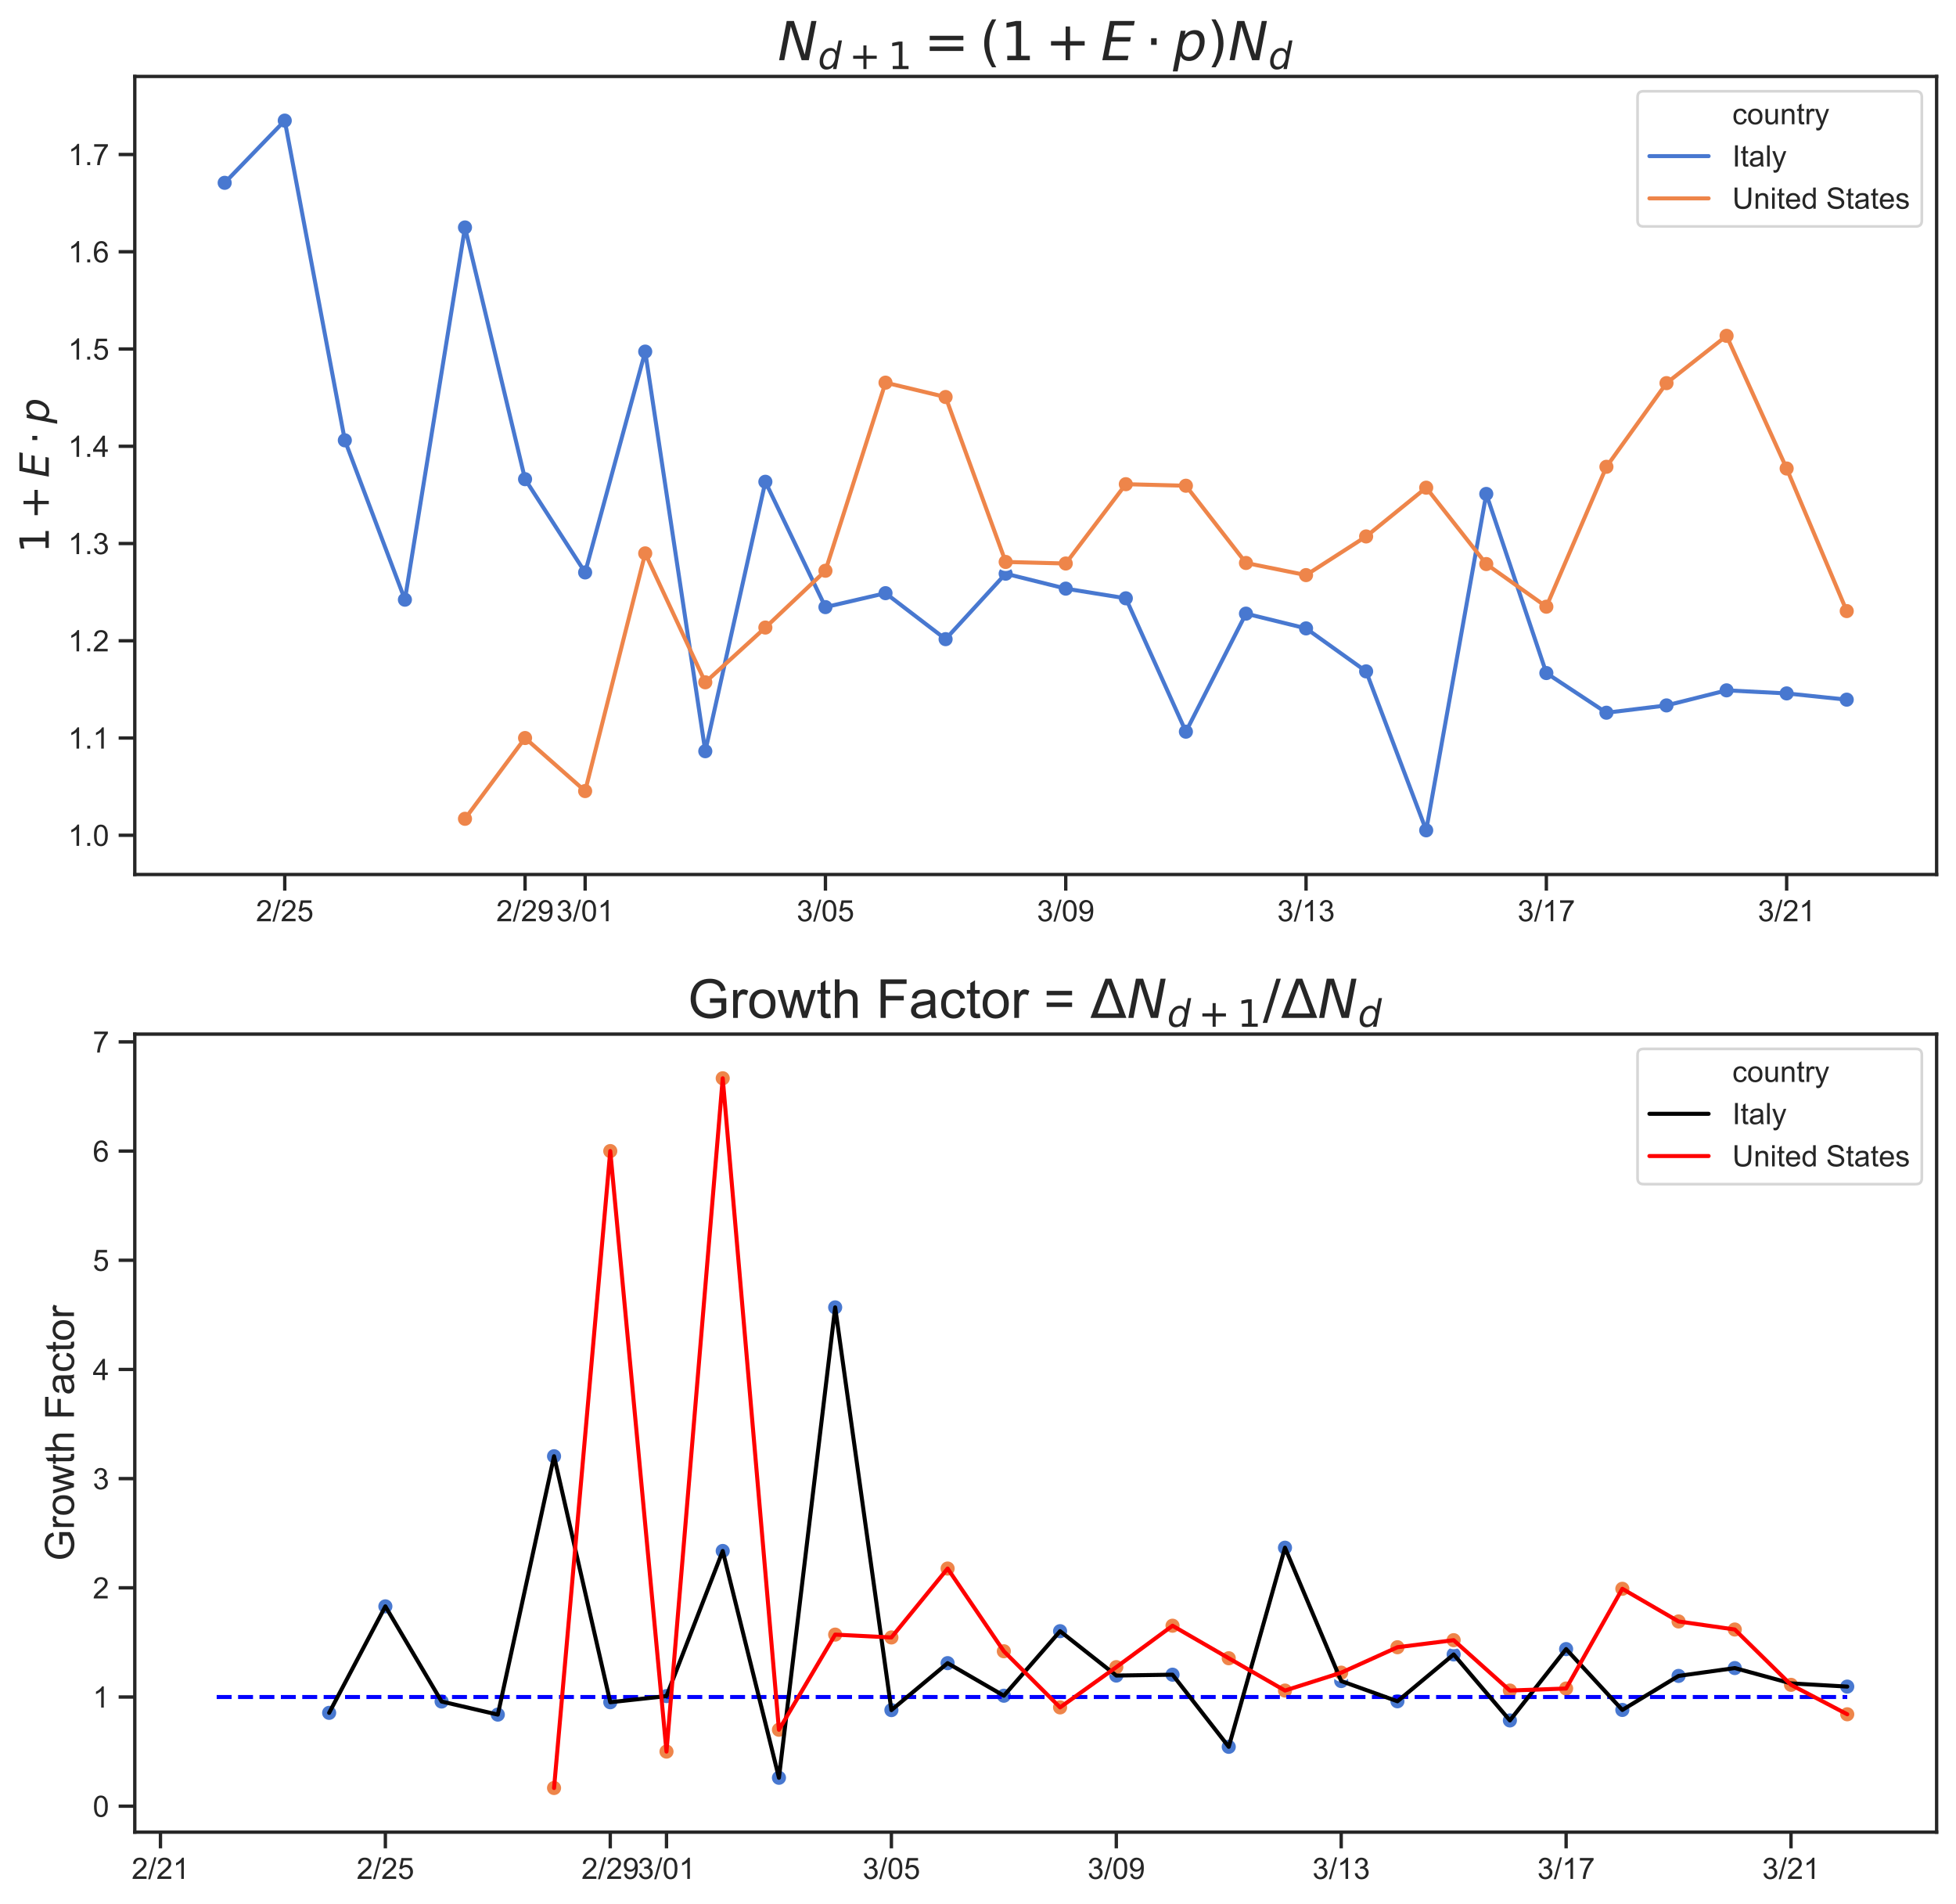 <?xml version="1.0" encoding="utf-8" standalone="no"?>
<!DOCTYPE svg PUBLIC "-//W3C//DTD SVG 1.1//EN"
  "http://www.w3.org/Graphics/SVG/1.1/DTD/svg11.dtd">
<!-- Created with matplotlib (https://matplotlib.org/) -->
<svg height="707.48pt" version="1.1" viewBox="0 0 726.89 707.48" width="726.89pt" xmlns="http://www.w3.org/2000/svg" xmlns:xlink="http://www.w3.org/1999/xlink">
 <defs>
  <style type="text/css">
*{stroke-linecap:butt;stroke-linejoin:round;}
  </style>
 </defs>
 <g id="figure_1">
  <g id="patch_1">
   <path d="M 0 707.48 
L 726.89 707.48 
L 726.89 0 
L 0 0 
z
" style="fill:#ffffff;"/>
  </g>
  <g id="axes_1">
   <g id="patch_2">
    <path d="M 50.09 324.909 
L 719.69 324.909 
L 719.69 28.4 
L 50.09 28.4 
z
" style="fill:#ffffff;"/>
   </g>
   <g id="matplotlib.axis_1">
    <g id="xtick_1">
     <g id="line2d_1">
      <defs>
       <path d="M 0 0 
L 0 6 
" id="mc7e07a8e02" style="stroke:#262626;stroke-width:1.25;"/>
      </defs>
      <g>
       <use style="fill:#262626;stroke:#262626;stroke-width:1.25;" x="105.822" xlink:href="#mc7e07a8e02" y="324.909"/>
      </g>
     </g>
     <g id="text_1">
      <!-- 2/25 -->
      <defs>
       <path d="M 50.344 8.453 
L 50.344 0 
L 3.031 0 
Q 2.938 3.172 4.047 6.109 
Q 5.859 10.938 9.828 15.625 
Q 13.812 20.312 21.344 26.469 
Q 33.016 36.031 37.109 41.625 
Q 41.219 47.219 41.219 52.203 
Q 41.219 57.422 37.469 61 
Q 33.734 64.594 27.734 64.594 
Q 21.391 64.594 17.578 60.781 
Q 13.766 56.984 13.719 50.25 
L 4.688 51.172 
Q 5.609 61.281 11.656 66.578 
Q 17.719 71.875 27.938 71.875 
Q 38.234 71.875 44.234 66.156 
Q 50.25 60.453 50.25 52 
Q 50.25 47.703 48.484 43.547 
Q 46.734 39.406 42.656 34.812 
Q 38.578 30.219 29.109 22.219 
Q 21.188 15.578 18.938 13.203 
Q 16.703 10.844 15.234 8.453 
z
" id="ArialMT-50"/>
       <path d="M 0 -1.219 
L 20.75 72.797 
L 27.781 72.797 
L 7.078 -1.219 
z
" id="ArialMT-47"/>
       <path d="M 4.156 18.75 
L 13.375 19.531 
Q 14.406 12.797 18.141 9.391 
Q 21.875 6 27.156 6 
Q 33.5 6 37.891 10.781 
Q 42.281 15.578 42.281 23.484 
Q 42.281 31 38.062 35.344 
Q 33.844 39.703 27 39.703 
Q 22.75 39.703 19.328 37.766 
Q 15.922 35.844 13.969 32.766 
L 5.719 33.844 
L 12.641 70.609 
L 48.25 70.609 
L 48.25 62.203 
L 19.672 62.203 
L 15.828 42.969 
Q 22.266 47.469 29.344 47.469 
Q 38.719 47.469 45.156 40.969 
Q 51.609 34.469 51.609 24.266 
Q 51.609 14.547 45.953 7.469 
Q 39.062 -1.219 27.156 -1.219 
Q 17.391 -1.219 11.203 4.25 
Q 5.031 9.719 4.156 18.75 
z
" id="ArialMT-53"/>
      </defs>
      <g style="fill:#262626;" transform="translate(95.119 342.283)scale(0.11 -0.11)">
       <use xlink:href="#ArialMT-50"/>
       <use x="55.615" xlink:href="#ArialMT-47"/>
       <use x="83.398" xlink:href="#ArialMT-50"/>
       <use x="139.014" xlink:href="#ArialMT-53"/>
      </g>
     </g>
    </g>
    <g id="xtick_2">
     <g id="line2d_2">
      <g>
       <use style="fill:#262626;stroke:#262626;stroke-width:1.25;" x="195.124" xlink:href="#mc7e07a8e02" y="324.909"/>
      </g>
     </g>
     <g id="text_2">
      <!-- 2/29 -->
      <defs>
       <path d="M 5.469 16.547 
L 13.922 17.328 
Q 14.984 11.375 18.016 8.688 
Q 21.047 6 25.781 6 
Q 29.828 6 32.875 7.859 
Q 35.938 9.719 37.891 12.812 
Q 39.844 15.922 41.156 21.188 
Q 42.484 26.469 42.484 31.938 
Q 42.484 32.516 42.438 33.688 
Q 39.797 29.5 35.234 26.875 
Q 30.672 24.266 25.344 24.266 
Q 16.453 24.266 10.297 30.703 
Q 4.156 37.156 4.156 47.703 
Q 4.156 58.594 10.578 65.234 
Q 17 71.875 26.656 71.875 
Q 33.641 71.875 39.422 68.109 
Q 45.219 64.359 48.219 57.391 
Q 51.219 50.438 51.219 37.25 
Q 51.219 23.531 48.234 15.406 
Q 45.266 7.281 39.375 3.031 
Q 33.5 -1.219 25.594 -1.219 
Q 17.188 -1.219 11.859 3.438 
Q 6.547 8.109 5.469 16.547 
z
M 41.453 48.141 
Q 41.453 55.719 37.422 60.156 
Q 33.406 64.594 27.734 64.594 
Q 21.875 64.594 17.531 59.812 
Q 13.188 55.031 13.188 47.406 
Q 13.188 40.578 17.312 36.297 
Q 21.438 32.031 27.484 32.031 
Q 33.594 32.031 37.516 36.297 
Q 41.453 40.578 41.453 48.141 
z
" id="ArialMT-57"/>
      </defs>
      <g style="fill:#262626;" transform="translate(184.421 342.283)scale(0.11 -0.11)">
       <use xlink:href="#ArialMT-50"/>
       <use x="55.615" xlink:href="#ArialMT-47"/>
       <use x="83.398" xlink:href="#ArialMT-50"/>
       <use x="139.014" xlink:href="#ArialMT-57"/>
      </g>
     </g>
    </g>
    <g id="xtick_3">
     <g id="line2d_3">
      <g>
       <use style="fill:#262626;stroke:#262626;stroke-width:1.25;" x="217.449" xlink:href="#mc7e07a8e02" y="324.909"/>
      </g>
     </g>
     <g id="text_3">
      <!-- 3/01 -->
      <defs>
       <path d="M 4.203 18.891 
L 12.984 20.062 
Q 14.5 12.594 18.141 9.297 
Q 21.781 6 27 6 
Q 33.203 6 37.469 10.297 
Q 41.75 14.594 41.75 20.953 
Q 41.75 27 37.797 30.922 
Q 33.844 34.859 27.734 34.859 
Q 25.25 34.859 21.531 33.891 
L 22.516 41.609 
Q 23.391 41.5 23.922 41.5 
Q 29.547 41.5 34.031 44.422 
Q 38.531 47.359 38.531 53.469 
Q 38.531 58.297 35.25 61.469 
Q 31.984 64.656 26.812 64.656 
Q 21.688 64.656 18.266 61.422 
Q 14.844 58.203 13.875 51.766 
L 5.078 53.328 
Q 6.688 62.156 12.391 67.016 
Q 18.109 71.875 26.609 71.875 
Q 32.469 71.875 37.391 69.359 
Q 42.328 66.844 44.938 62.5 
Q 47.562 58.156 47.562 53.266 
Q 47.562 48.641 45.062 44.828 
Q 42.578 41.016 37.703 38.766 
Q 44.047 37.312 47.562 32.688 
Q 51.078 28.078 51.078 21.141 
Q 51.078 11.766 44.234 5.25 
Q 37.406 -1.266 26.953 -1.266 
Q 17.531 -1.266 11.297 4.344 
Q 5.078 9.969 4.203 18.891 
z
" id="ArialMT-51"/>
       <path d="M 4.156 35.297 
Q 4.156 48 6.766 55.734 
Q 9.375 63.484 14.516 67.672 
Q 19.672 71.875 27.484 71.875 
Q 33.25 71.875 37.594 69.547 
Q 41.938 67.234 44.766 62.859 
Q 47.609 58.5 49.219 52.219 
Q 50.828 45.953 50.828 35.297 
Q 50.828 22.703 48.234 14.969 
Q 45.656 7.234 40.5 3 
Q 35.359 -1.219 27.484 -1.219 
Q 17.141 -1.219 11.234 6.203 
Q 4.156 15.141 4.156 35.297 
z
M 13.188 35.297 
Q 13.188 17.672 17.312 11.828 
Q 21.438 6 27.484 6 
Q 33.547 6 37.672 11.859 
Q 41.797 17.719 41.797 35.297 
Q 41.797 52.984 37.672 58.781 
Q 33.547 64.594 27.391 64.594 
Q 21.344 64.594 17.719 59.469 
Q 13.188 52.938 13.188 35.297 
z
" id="ArialMT-48"/>
       <path d="M 37.25 0 
L 28.469 0 
L 28.469 56 
Q 25.297 52.984 20.141 49.953 
Q 14.984 46.922 10.891 45.406 
L 10.891 53.906 
Q 18.266 57.375 23.781 62.297 
Q 29.297 67.234 31.594 71.875 
L 37.25 71.875 
z
" id="ArialMT-49"/>
      </defs>
      <g style="fill:#262626;" transform="translate(206.746 342.283)scale(0.11 -0.11)">
       <use xlink:href="#ArialMT-51"/>
       <use x="55.615" xlink:href="#ArialMT-47"/>
       <use x="83.398" xlink:href="#ArialMT-48"/>
       <use x="139.014" xlink:href="#ArialMT-49"/>
      </g>
     </g>
    </g>
    <g id="xtick_4">
     <g id="line2d_4">
      <g>
       <use style="fill:#262626;stroke:#262626;stroke-width:1.25;" x="306.751" xlink:href="#mc7e07a8e02" y="324.909"/>
      </g>
     </g>
     <g id="text_4">
      <!-- 3/05 -->
      <g style="fill:#262626;" transform="translate(296.048 342.283)scale(0.11 -0.11)">
       <use xlink:href="#ArialMT-51"/>
       <use x="55.615" xlink:href="#ArialMT-47"/>
       <use x="83.398" xlink:href="#ArialMT-48"/>
       <use x="139.014" xlink:href="#ArialMT-53"/>
      </g>
     </g>
    </g>
    <g id="xtick_5">
     <g id="line2d_5">
      <g>
       <use style="fill:#262626;stroke:#262626;stroke-width:1.25;" x="396.053" xlink:href="#mc7e07a8e02" y="324.909"/>
      </g>
     </g>
     <g id="text_5">
      <!-- 3/09 -->
      <g style="fill:#262626;" transform="translate(385.349 342.283)scale(0.11 -0.11)">
       <use xlink:href="#ArialMT-51"/>
       <use x="55.615" xlink:href="#ArialMT-47"/>
       <use x="83.398" xlink:href="#ArialMT-48"/>
       <use x="139.014" xlink:href="#ArialMT-57"/>
      </g>
     </g>
    </g>
    <g id="xtick_6">
     <g id="line2d_6">
      <g>
       <use style="fill:#262626;stroke:#262626;stroke-width:1.25;" x="485.354" xlink:href="#mc7e07a8e02" y="324.909"/>
      </g>
     </g>
     <g id="text_6">
      <!-- 3/13 -->
      <g style="fill:#262626;" transform="translate(474.651 342.283)scale(0.11 -0.11)">
       <use xlink:href="#ArialMT-51"/>
       <use x="55.615" xlink:href="#ArialMT-47"/>
       <use x="83.398" xlink:href="#ArialMT-49"/>
       <use x="139.014" xlink:href="#ArialMT-51"/>
      </g>
     </g>
    </g>
    <g id="xtick_7">
     <g id="line2d_7">
      <g>
       <use style="fill:#262626;stroke:#262626;stroke-width:1.25;" x="574.656" xlink:href="#mc7e07a8e02" y="324.909"/>
      </g>
     </g>
     <g id="text_7">
      <!-- 3/17 -->
      <defs>
       <path d="M 4.734 62.203 
L 4.734 70.656 
L 51.078 70.656 
L 51.078 63.812 
Q 44.234 56.547 37.516 44.484 
Q 30.812 32.422 27.156 19.672 
Q 24.516 10.688 23.781 0 
L 14.75 0 
Q 14.891 8.453 18.062 20.406 
Q 21.234 32.375 27.172 43.484 
Q 33.109 54.594 39.797 62.203 
z
" id="ArialMT-55"/>
      </defs>
      <g style="fill:#262626;" transform="translate(563.952 342.283)scale(0.11 -0.11)">
       <use xlink:href="#ArialMT-51"/>
       <use x="55.615" xlink:href="#ArialMT-47"/>
       <use x="83.398" xlink:href="#ArialMT-49"/>
       <use x="139.014" xlink:href="#ArialMT-55"/>
      </g>
     </g>
    </g>
    <g id="xtick_8">
     <g id="line2d_8">
      <g>
       <use style="fill:#262626;stroke:#262626;stroke-width:1.25;" x="663.958" xlink:href="#mc7e07a8e02" y="324.909"/>
      </g>
     </g>
     <g id="text_8">
      <!-- 3/21 -->
      <g style="fill:#262626;" transform="translate(653.254 342.283)scale(0.11 -0.11)">
       <use xlink:href="#ArialMT-51"/>
       <use x="55.615" xlink:href="#ArialMT-47"/>
       <use x="83.398" xlink:href="#ArialMT-50"/>
       <use x="139.014" xlink:href="#ArialMT-49"/>
      </g>
     </g>
    </g>
   </g>
   <g id="matplotlib.axis_2">
    <g id="ytick_1">
     <g id="line2d_9">
      <defs>
       <path d="M 0 0 
L -6 0 
" id="m41452a1659" style="stroke:#262626;stroke-width:1.25;"/>
      </defs>
      <g>
       <use style="fill:#262626;stroke:#262626;stroke-width:1.25;" x="50.09" xlink:href="#m41452a1659" y="310.338"/>
      </g>
     </g>
     <g id="text_9">
      <!-- 1.0 -->
      <defs>
       <path d="M 9.078 0 
L 9.078 10.016 
L 19.094 10.016 
L 19.094 0 
z
" id="ArialMT-46"/>
      </defs>
      <g style="fill:#262626;" transform="translate(25.3 314.275)scale(0.11 -0.11)">
       <use xlink:href="#ArialMT-49"/>
       <use x="55.615" xlink:href="#ArialMT-46"/>
       <use x="83.398" xlink:href="#ArialMT-48"/>
      </g>
     </g>
    </g>
    <g id="ytick_2">
     <g id="line2d_10">
      <g>
       <use style="fill:#262626;stroke:#262626;stroke-width:1.25;" x="50.09" xlink:href="#m41452a1659" y="274.205"/>
      </g>
     </g>
     <g id="text_10">
      <!-- 1.1 -->
      <g style="fill:#262626;" transform="translate(25.3 278.142)scale(0.11 -0.11)">
       <use xlink:href="#ArialMT-49"/>
       <use x="55.615" xlink:href="#ArialMT-46"/>
       <use x="83.398" xlink:href="#ArialMT-49"/>
      </g>
     </g>
    </g>
    <g id="ytick_3">
     <g id="line2d_11">
      <g>
       <use style="fill:#262626;stroke:#262626;stroke-width:1.25;" x="50.09" xlink:href="#m41452a1659" y="238.071"/>
      </g>
     </g>
     <g id="text_11">
      <!-- 1.2 -->
      <g style="fill:#262626;" transform="translate(25.3 242.008)scale(0.11 -0.11)">
       <use xlink:href="#ArialMT-49"/>
       <use x="55.615" xlink:href="#ArialMT-46"/>
       <use x="83.398" xlink:href="#ArialMT-50"/>
      </g>
     </g>
    </g>
    <g id="ytick_4">
     <g id="line2d_12">
      <g>
       <use style="fill:#262626;stroke:#262626;stroke-width:1.25;" x="50.09" xlink:href="#m41452a1659" y="201.938"/>
      </g>
     </g>
     <g id="text_12">
      <!-- 1.3 -->
      <g style="fill:#262626;" transform="translate(25.3 205.875)scale(0.11 -0.11)">
       <use xlink:href="#ArialMT-49"/>
       <use x="55.615" xlink:href="#ArialMT-46"/>
       <use x="83.398" xlink:href="#ArialMT-51"/>
      </g>
     </g>
    </g>
    <g id="ytick_5">
     <g id="line2d_13">
      <g>
       <use style="fill:#262626;stroke:#262626;stroke-width:1.25;" x="50.09" xlink:href="#m41452a1659" y="165.805"/>
      </g>
     </g>
     <g id="text_13">
      <!-- 1.4 -->
      <defs>
       <path d="M 32.328 0 
L 32.328 17.141 
L 1.266 17.141 
L 1.266 25.203 
L 33.938 71.578 
L 41.109 71.578 
L 41.109 25.203 
L 50.781 25.203 
L 50.781 17.141 
L 41.109 17.141 
L 41.109 0 
z
M 32.328 25.203 
L 32.328 57.469 
L 9.906 25.203 
z
" id="ArialMT-52"/>
      </defs>
      <g style="fill:#262626;" transform="translate(25.3 169.741)scale(0.11 -0.11)">
       <use xlink:href="#ArialMT-49"/>
       <use x="55.615" xlink:href="#ArialMT-46"/>
       <use x="83.398" xlink:href="#ArialMT-52"/>
      </g>
     </g>
    </g>
    <g id="ytick_6">
     <g id="line2d_14">
      <g>
       <use style="fill:#262626;stroke:#262626;stroke-width:1.25;" x="50.09" xlink:href="#m41452a1659" y="129.671"/>
      </g>
     </g>
     <g id="text_14">
      <!-- 1.5 -->
      <g style="fill:#262626;" transform="translate(25.3 133.608)scale(0.11 -0.11)">
       <use xlink:href="#ArialMT-49"/>
       <use x="55.615" xlink:href="#ArialMT-46"/>
       <use x="83.398" xlink:href="#ArialMT-53"/>
      </g>
     </g>
    </g>
    <g id="ytick_7">
     <g id="line2d_15">
      <g>
       <use style="fill:#262626;stroke:#262626;stroke-width:1.25;" x="50.09" xlink:href="#m41452a1659" y="93.538"/>
      </g>
     </g>
     <g id="text_15">
      <!-- 1.6 -->
      <defs>
       <path d="M 49.75 54.047 
L 41.016 53.375 
Q 39.844 58.547 37.703 60.891 
Q 34.125 64.656 28.906 64.656 
Q 24.703 64.656 21.531 62.312 
Q 17.391 59.281 14.984 53.469 
Q 12.594 47.656 12.5 36.922 
Q 15.672 41.75 20.266 44.094 
Q 24.859 46.438 29.891 46.438 
Q 38.672 46.438 44.844 39.969 
Q 51.031 33.5 51.031 23.25 
Q 51.031 16.5 48.125 10.719 
Q 45.219 4.938 40.141 1.859 
Q 35.062 -1.219 28.609 -1.219 
Q 17.625 -1.219 10.688 6.859 
Q 3.766 14.938 3.766 33.5 
Q 3.766 54.25 11.422 63.672 
Q 18.109 71.875 29.438 71.875 
Q 37.891 71.875 43.281 67.141 
Q 48.688 62.406 49.75 54.047 
z
M 13.875 23.188 
Q 13.875 18.656 15.797 14.5 
Q 17.719 10.359 21.188 8.172 
Q 24.656 6 28.469 6 
Q 34.031 6 38.031 10.484 
Q 42.047 14.984 42.047 22.703 
Q 42.047 30.125 38.078 34.391 
Q 34.125 38.672 28.125 38.672 
Q 22.172 38.672 18.016 34.391 
Q 13.875 30.125 13.875 23.188 
z
" id="ArialMT-54"/>
      </defs>
      <g style="fill:#262626;" transform="translate(25.3 97.475)scale(0.11 -0.11)">
       <use xlink:href="#ArialMT-49"/>
       <use x="55.615" xlink:href="#ArialMT-46"/>
       <use x="83.398" xlink:href="#ArialMT-54"/>
      </g>
     </g>
    </g>
    <g id="ytick_8">
     <g id="line2d_16">
      <g>
       <use style="fill:#262626;stroke:#262626;stroke-width:1.25;" x="50.09" xlink:href="#m41452a1659" y="57.404"/>
      </g>
     </g>
     <g id="text_16">
      <!-- 1.7 -->
      <g style="fill:#262626;" transform="translate(25.3 61.341)scale(0.11 -0.11)">
       <use xlink:href="#ArialMT-49"/>
       <use x="55.615" xlink:href="#ArialMT-46"/>
       <use x="83.398" xlink:href="#ArialMT-55"/>
      </g>
     </g>
    </g>
    <g id="text_17">
     <!-- $1+E \cdot p$ -->
     <defs>
      <path d="M 12.406 8.297 
L 28.516 8.297 
L 28.516 63.922 
L 10.984 60.406 
L 10.984 69.391 
L 28.422 72.906 
L 38.281 72.906 
L 38.281 8.297 
L 54.391 8.297 
L 54.391 0 
L 12.406 0 
z
" id="DejaVuSans-49"/>
      <path d="M 46 62.703 
L 46 35.5 
L 73.188 35.5 
L 73.188 27.203 
L 46 27.203 
L 46 0 
L 37.797 0 
L 37.797 27.203 
L 10.594 27.203 
L 10.594 35.5 
L 37.797 35.5 
L 37.797 62.703 
z
" id="DejaVuSans-43"/>
      <path d="M 16.891 72.906 
L 62.984 72.906 
L 61.375 64.594 
L 25.094 64.594 
L 20.906 43.016 
L 55.719 43.016 
L 54.109 34.719 
L 19.281 34.719 
L 14.203 8.297 
L 51.312 8.297 
L 49.703 0 
L 2.688 0 
z
" id="DejaVuSans-Oblique-69"/>
      <path d="M 10.688 40.922 
L 21 40.922 
L 21 28.516 
L 10.688 28.516 
z
" id="DejaVuSans-8901"/>
      <path d="M 49.609 33.688 
Q 49.609 40.875 46.484 44.672 
Q 43.359 48.484 37.5 48.484 
Q 33.5 48.484 29.859 46.438 
Q 26.219 44.391 23.391 40.484 
Q 20.609 36.625 18.938 31.156 
Q 17.281 25.688 17.281 20.312 
Q 17.281 13.484 20.406 9.797 
Q 23.531 6.109 29.297 6.109 
Q 33.547 6.109 37.188 8.109 
Q 40.828 10.109 43.406 13.922 
Q 46.188 17.922 47.891 23.344 
Q 49.609 28.766 49.609 33.688 
z
M 21.781 46.391 
Q 25.391 51.125 30.297 53.562 
Q 35.203 56 41.219 56 
Q 49.609 56 54.25 50.5 
Q 58.891 45.016 58.891 35.109 
Q 58.891 27 56 19.656 
Q 53.125 12.312 47.703 6.5 
Q 44.094 2.641 39.547 0.609 
Q 35.016 -1.422 29.984 -1.422 
Q 24.172 -1.422 20.219 1 
Q 16.266 3.422 14.312 8.203 
L 8.688 -20.797 
L -0.297 -20.797 
L 14.406 54.688 
L 23.391 54.688 
z
" id="DejaVuSans-Oblique-112"/>
     </defs>
     <g style="fill:#262626;" transform="translate(18.15 205.455)rotate(-90)scale(0.15 -0.15)">
      <use transform="translate(0 0.094)" xlink:href="#DejaVuSans-49"/>
      <use transform="translate(83.105 0.094)" xlink:href="#DejaVuSans-43"/>
      <use transform="translate(186.377 0.094)" xlink:href="#DejaVuSans-Oblique-69"/>
      <use transform="translate(269.043 0.094)" xlink:href="#DejaVuSans-8901"/>
      <use transform="translate(320.312 0.094)" xlink:href="#DejaVuSans-Oblique-112"/>
     </g>
    </g>
   </g>
   <g id="PathCollection_1">
    <defs>
     <path d="M 0 3 
C 0.796 3 1.559 2.684 2.121 2.121 
C 2.684 1.559 3 0.796 3 0 
C 3 -0.796 2.684 -1.559 2.121 -2.121 
C 1.559 -2.684 0.796 -3 0 -3 
C -0.796 -3 -1.559 -2.684 -2.121 -2.121 
C -2.684 -1.559 -3 -0.796 -3 0 
C -3 0.796 -2.684 1.559 -2.121 2.121 
C -1.559 2.684 -0.796 3 0 3 
z
" id="C0_0_71d0d4da52"/>
    </defs>
    <g clip-path="url(#pd35e560ff2)">
     <use style="fill:#4878d0;stroke:#ffffff;stroke-width:0.75;" x="83.497" xlink:href="#C0_0_71d0d4da52" y="67.924"/>
    </g>
    <g clip-path="url(#pd35e560ff2)">
     <use style="fill:#4878d0;stroke:#ffffff;stroke-width:0.75;" x="105.822" xlink:href="#C0_0_71d0d4da52" y="44.812"/>
    </g>
    <g clip-path="url(#pd35e560ff2)">
     <use style="fill:#4878d0;stroke:#ffffff;stroke-width:0.75;" x="128.148" xlink:href="#C0_0_71d0d4da52" y="163.596"/>
    </g>
    <g clip-path="url(#pd35e560ff2)">
     <use style="fill:#4878d0;stroke:#ffffff;stroke-width:0.75;" x="150.473" xlink:href="#C0_0_71d0d4da52" y="222.81"/>
    </g>
    <g clip-path="url(#pd35e560ff2)">
     <use style="fill:#4878d0;stroke:#ffffff;stroke-width:0.75;" x="172.799" xlink:href="#C0_0_71d0d4da52" y="84.504"/>
    </g>
    <g clip-path="url(#pd35e560ff2)">
     <use style="fill:#4878d0;stroke:#ffffff;stroke-width:0.75;" x="195.124" xlink:href="#C0_0_71d0d4da52" y="178.034"/>
    </g>
    <g clip-path="url(#pd35e560ff2)">
     <use style="fill:#4878d0;stroke:#ffffff;stroke-width:0.75;" x="217.449" xlink:href="#C0_0_71d0d4da52" y="212.68"/>
    </g>
    <g clip-path="url(#pd35e560ff2)">
     <use style="fill:#4878d0;stroke:#ffffff;stroke-width:0.75;" x="239.775" xlink:href="#C0_0_71d0d4da52" y="130.632"/>
    </g>
    <g clip-path="url(#pd35e560ff2)">
     <use style="fill:#4878d0;stroke:#ffffff;stroke-width:0.75;" x="262.1" xlink:href="#C0_0_71d0d4da52" y="279.104"/>
    </g>
    <g clip-path="url(#pd35e560ff2)">
     <use style="fill:#4878d0;stroke:#ffffff;stroke-width:0.75;" x="284.426" xlink:href="#C0_0_71d0d4da52" y="178.998"/>
    </g>
    <g clip-path="url(#pd35e560ff2)">
     <use style="fill:#4878d0;stroke:#ffffff;stroke-width:0.75;" x="306.751" xlink:href="#C0_0_71d0d4da52" y="225.565"/>
    </g>
    <g clip-path="url(#pd35e560ff2)">
     <use style="fill:#4878d0;stroke:#ffffff;stroke-width:0.75;" x="329.076" xlink:href="#C0_0_71d0d4da52" y="220.385"/>
    </g>
    <g clip-path="url(#pd35e560ff2)">
     <use style="fill:#4878d0;stroke:#ffffff;stroke-width:0.75;" x="351.402" xlink:href="#C0_0_71d0d4da52" y="237.472"/>
    </g>
    <g clip-path="url(#pd35e560ff2)">
     <use style="fill:#4878d0;stroke:#ffffff;stroke-width:0.75;" x="373.727" xlink:href="#C0_0_71d0d4da52" y="213.146"/>
    </g>
    <g clip-path="url(#pd35e560ff2)">
     <use style="fill:#4878d0;stroke:#ffffff;stroke-width:0.75;" x="396.053" xlink:href="#C0_0_71d0d4da52" y="218.699"/>
    </g>
    <g clip-path="url(#pd35e560ff2)">
     <use style="fill:#4878d0;stroke:#ffffff;stroke-width:0.75;" x="418.378" xlink:href="#C0_0_71d0d4da52" y="222.295"/>
    </g>
    <g clip-path="url(#pd35e560ff2)">
     <use style="fill:#4878d0;stroke:#ffffff;stroke-width:0.75;" x="440.704" xlink:href="#C0_0_71d0d4da52" y="271.849"/>
    </g>
    <g clip-path="url(#pd35e560ff2)">
     <use style="fill:#4878d0;stroke:#ffffff;stroke-width:0.75;" x="463.029" xlink:href="#C0_0_71d0d4da52" y="227.989"/>
    </g>
    <g clip-path="url(#pd35e560ff2)">
     <use style="fill:#4878d0;stroke:#ffffff;stroke-width:0.75;" x="485.354" xlink:href="#C0_0_71d0d4da52" y="233.473"/>
    </g>
    <g clip-path="url(#pd35e560ff2)">
     <use style="fill:#4878d0;stroke:#ffffff;stroke-width:0.75;" x="507.68" xlink:href="#C0_0_71d0d4da52" y="249.442"/>
    </g>
    <g clip-path="url(#pd35e560ff2)">
     <use style="fill:#4878d0;stroke:#ffffff;stroke-width:0.75;" x="530.005" xlink:href="#C0_0_71d0d4da52" y="308.497"/>
    </g>
    <g clip-path="url(#pd35e560ff2)">
     <use style="fill:#4878d0;stroke:#ffffff;stroke-width:0.75;" x="552.331" xlink:href="#C0_0_71d0d4da52" y="183.515"/>
    </g>
    <g clip-path="url(#pd35e560ff2)">
     <use style="fill:#4878d0;stroke:#ffffff;stroke-width:0.75;" x="574.656" xlink:href="#C0_0_71d0d4da52" y="250.066"/>
    </g>
    <g clip-path="url(#pd35e560ff2)">
     <use style="fill:#4878d0;stroke:#ffffff;stroke-width:0.75;" x="596.981" xlink:href="#C0_0_71d0d4da52" y="264.803"/>
    </g>
    <g clip-path="url(#pd35e560ff2)">
     <use style="fill:#4878d0;stroke:#ffffff;stroke-width:0.75;" x="619.307" xlink:href="#C0_0_71d0d4da52" y="262.089"/>
    </g>
    <g clip-path="url(#pd35e560ff2)">
     <use style="fill:#4878d0;stroke:#ffffff;stroke-width:0.75;" x="641.632" xlink:href="#C0_0_71d0d4da52" y="256.492"/>
    </g>
    <g clip-path="url(#pd35e560ff2)">
     <use style="fill:#4878d0;stroke:#ffffff;stroke-width:0.75;" x="663.958" xlink:href="#C0_0_71d0d4da52" y="257.628"/>
    </g>
    <g clip-path="url(#pd35e560ff2)">
     <use style="fill:#4878d0;stroke:#ffffff;stroke-width:0.75;" x="686.283" xlink:href="#C0_0_71d0d4da52" y="259.951"/>
    </g>
    <g clip-path="url(#pd35e560ff2)">
     <use style="fill:#ee854a;stroke:#ffffff;stroke-width:0.75;" x="172.799" xlink:href="#C0_0_71d0d4da52" y="304.214"/>
    </g>
    <g clip-path="url(#pd35e560ff2)">
     <use style="fill:#ee854a;stroke:#ffffff;stroke-width:0.75;" x="195.124" xlink:href="#C0_0_71d0d4da52" y="274.205"/>
    </g>
    <g clip-path="url(#pd35e560ff2)">
     <use style="fill:#ee854a;stroke:#ffffff;stroke-width:0.75;" x="217.449" xlink:href="#C0_0_71d0d4da52" y="293.914"/>
    </g>
    <g clip-path="url(#pd35e560ff2)">
     <use style="fill:#ee854a;stroke:#ffffff;stroke-width:0.75;" x="239.775" xlink:href="#C0_0_71d0d4da52" y="205.604"/>
    </g>
    <g clip-path="url(#pd35e560ff2)">
     <use style="fill:#ee854a;stroke:#ffffff;stroke-width:0.75;" x="262.1" xlink:href="#C0_0_71d0d4da52" y="253.499"/>
    </g>
    <g clip-path="url(#pd35e560ff2)">
     <use style="fill:#ee854a;stroke:#ffffff;stroke-width:0.75;" x="284.426" xlink:href="#C0_0_71d0d4da52" y="233.16"/>
    </g>
    <g clip-path="url(#pd35e560ff2)">
     <use style="fill:#ee854a;stroke:#ffffff;stroke-width:0.75;" x="306.751" xlink:href="#C0_0_71d0d4da52" y="212.055"/>
    </g>
    <g clip-path="url(#pd35e560ff2)">
     <use style="fill:#ee854a;stroke:#ffffff;stroke-width:0.75;" x="329.076" xlink:href="#C0_0_71d0d4da52" y="142.17"/>
    </g>
    <g clip-path="url(#pd35e560ff2)">
     <use style="fill:#ee854a;stroke:#ffffff;stroke-width:0.75;" x="351.402" xlink:href="#C0_0_71d0d4da52" y="147.505"/>
    </g>
    <g clip-path="url(#pd35e560ff2)">
     <use style="fill:#ee854a;stroke:#ffffff;stroke-width:0.75;" x="373.727" xlink:href="#C0_0_71d0d4da52" y="208.78"/>
    </g>
    <g clip-path="url(#pd35e560ff2)">
     <use style="fill:#ee854a;stroke:#ffffff;stroke-width:0.75;" x="396.053" xlink:href="#C0_0_71d0d4da52" y="209.365"/>
    </g>
    <g clip-path="url(#pd35e560ff2)">
     <use style="fill:#ee854a;stroke:#ffffff;stroke-width:0.75;" x="418.378" xlink:href="#C0_0_71d0d4da52" y="179.893"/>
    </g>
    <g clip-path="url(#pd35e560ff2)">
     <use style="fill:#ee854a;stroke:#ffffff;stroke-width:0.75;" x="440.704" xlink:href="#C0_0_71d0d4da52" y="180.469"/>
    </g>
    <g clip-path="url(#pd35e560ff2)">
     <use style="fill:#ee854a;stroke:#ffffff;stroke-width:0.75;" x="463.029" xlink:href="#C0_0_71d0d4da52" y="209.165"/>
    </g>
    <g clip-path="url(#pd35e560ff2)">
     <use style="fill:#ee854a;stroke:#ffffff;stroke-width:0.75;" x="485.354" xlink:href="#C0_0_71d0d4da52" y="213.67"/>
    </g>
    <g clip-path="url(#pd35e560ff2)">
     <use style="fill:#ee854a;stroke:#ffffff;stroke-width:0.75;" x="507.68" xlink:href="#C0_0_71d0d4da52" y="199.309"/>
    </g>
    <g clip-path="url(#pd35e560ff2)">
     <use style="fill:#ee854a;stroke:#ffffff;stroke-width:0.75;" x="530.005" xlink:href="#C0_0_71d0d4da52" y="181.195"/>
    </g>
    <g clip-path="url(#pd35e560ff2)">
     <use style="fill:#ee854a;stroke:#ffffff;stroke-width:0.75;" x="552.331" xlink:href="#C0_0_71d0d4da52" y="209.566"/>
    </g>
    <g clip-path="url(#pd35e560ff2)">
     <use style="fill:#ee854a;stroke:#ffffff;stroke-width:0.75;" x="574.656" xlink:href="#C0_0_71d0d4da52" y="225.414"/>
    </g>
    <g clip-path="url(#pd35e560ff2)">
     <use style="fill:#ee854a;stroke:#ffffff;stroke-width:0.75;" x="596.981" xlink:href="#C0_0_71d0d4da52" y="173.433"/>
    </g>
    <g clip-path="url(#pd35e560ff2)">
     <use style="fill:#ee854a;stroke:#ffffff;stroke-width:0.75;" x="619.307" xlink:href="#C0_0_71d0d4da52" y="142.349"/>
    </g>
    <g clip-path="url(#pd35e560ff2)">
     <use style="fill:#ee854a;stroke:#ffffff;stroke-width:0.75;" x="641.632" xlink:href="#C0_0_71d0d4da52" y="124.778"/>
    </g>
    <g clip-path="url(#pd35e560ff2)">
     <use style="fill:#ee854a;stroke:#ffffff;stroke-width:0.75;" x="663.958" xlink:href="#C0_0_71d0d4da52" y="174.071"/>
    </g>
    <g clip-path="url(#pd35e560ff2)">
     <use style="fill:#ee854a;stroke:#ffffff;stroke-width:0.75;" x="686.283" xlink:href="#C0_0_71d0d4da52" y="227.038"/>
    </g>
   </g>
   <g id="line2d_17">
    <path clip-path="url(#pd35e560ff2)" d="M 83.497 67.924 
L 105.822 44.812 
L 128.148 163.596 
L 150.473 222.81 
L 172.799 84.504 
L 195.124 178.034 
L 217.449 212.68 
L 239.775 130.632 
L 262.1 279.104 
L 284.426 178.998 
L 306.751 225.565 
L 329.076 220.385 
L 351.402 237.472 
L 373.727 213.146 
L 396.053 218.699 
L 418.378 222.295 
L 440.704 271.849 
L 463.029 227.989 
L 485.354 233.473 
L 507.68 249.442 
L 530.005 308.497 
L 552.331 183.515 
L 574.656 250.066 
L 596.981 264.803 
L 619.307 262.089 
L 641.632 256.492 
L 663.958 257.628 
L 686.283 259.951 
" style="fill:none;stroke:#4878d0;stroke-linecap:round;stroke-width:1.5;"/>
   </g>
   <g id="line2d_18">
    <path clip-path="url(#pd35e560ff2)" d="M 172.799 304.214 
L 195.124 274.205 
L 217.449 293.914 
L 239.775 205.604 
L 262.1 253.499 
L 284.426 233.16 
L 306.751 212.055 
L 329.076 142.17 
L 351.402 147.505 
L 373.727 208.78 
L 396.053 209.365 
L 418.378 179.893 
L 440.704 180.469 
L 463.029 209.165 
L 485.354 213.67 
L 507.68 199.309 
L 530.005 181.195 
L 552.331 209.566 
L 574.656 225.414 
L 596.981 173.433 
L 619.307 142.349 
L 641.632 124.778 
L 663.958 174.071 
L 686.283 227.038 
" style="fill:none;stroke:#ee854a;stroke-linecap:round;stroke-width:1.5;"/>
   </g>
   <g id="line2d_19"/>
   <g id="line2d_20"/>
   <g id="line2d_21"/>
   <g id="patch_3">
    <path d="M 50.09 324.909 
L 50.09 28.4 
" style="fill:none;stroke:#262626;stroke-linecap:square;stroke-linejoin:miter;stroke-width:1.25;"/>
   </g>
   <g id="patch_4">
    <path d="M 719.69 324.909 
L 719.69 28.4 
" style="fill:none;stroke:#262626;stroke-linecap:square;stroke-linejoin:miter;stroke-width:1.25;"/>
   </g>
   <g id="patch_5">
    <path d="M 50.09 324.909 
L 719.69 324.909 
" style="fill:none;stroke:#262626;stroke-linecap:square;stroke-linejoin:miter;stroke-width:1.25;"/>
   </g>
   <g id="patch_6">
    <path d="M 50.09 28.4 
L 719.69 28.4 
" style="fill:none;stroke:#262626;stroke-linecap:square;stroke-linejoin:miter;stroke-width:1.25;"/>
   </g>
   <g id="text_18">
    <!-- $N_{d+1} = (1+E \cdot p)N_d$ -->
    <defs>
     <path d="M 16.891 72.906 
L 30.172 72.906 
L 50.297 10.406 
L 62.5 72.906 
L 72.125 72.906 
L 57.906 0 
L 44.578 0 
L 24.516 62.891 
L 12.312 0 
L 2.688 0 
z
" id="DejaVuSans-Oblique-78"/>
     <path d="M 41.797 8.203 
Q 38.188 3.469 33.25 1.016 
Q 28.328 -1.422 22.312 -1.422 
Q 14.109 -1.422 9.344 4.172 
Q 4.594 9.766 4.594 19.484 
Q 4.594 27.594 7.469 34.938 
Q 10.359 42.281 15.828 48.094 
Q 19.438 51.953 23.969 53.969 
Q 28.516 56 33.5 56 
Q 38.766 56 42.797 53.453 
Q 46.828 50.922 49.031 46.188 
L 54.891 75.984 
L 63.922 75.984 
L 49.125 0 
L 40.094 0 
z
M 13.922 21.094 
Q 13.922 14.016 17.109 10.062 
Q 20.312 6.109 25.984 6.109 
Q 30.172 6.109 33.766 8.125 
Q 37.359 10.156 40.094 14.109 
Q 42.969 18.219 44.625 23.578 
Q 46.297 28.953 46.297 34.188 
Q 46.297 40.969 43.094 44.766 
Q 39.891 48.578 34.281 48.578 
Q 30.031 48.578 26.359 46.578 
Q 22.703 44.578 20.125 40.828 
Q 17.281 36.766 15.594 31.391 
Q 13.922 26.031 13.922 21.094 
z
" id="DejaVuSans-Oblique-100"/>
     <path d="M 10.594 45.406 
L 73.188 45.406 
L 73.188 37.203 
L 10.594 37.203 
z
M 10.594 25.484 
L 73.188 25.484 
L 73.188 17.188 
L 10.594 17.188 
z
" id="DejaVuSans-61"/>
     <path d="M 31 75.875 
Q 24.469 64.656 21.281 53.656 
Q 18.109 42.672 18.109 31.391 
Q 18.109 20.125 21.312 9.062 
Q 24.516 -2 31 -13.188 
L 23.188 -13.188 
Q 15.875 -1.703 12.234 9.375 
Q 8.594 20.453 8.594 31.391 
Q 8.594 42.281 12.203 53.312 
Q 15.828 64.359 23.188 75.875 
z
" id="DejaVuSans-40"/>
     <path d="M 8.016 75.875 
L 15.828 75.875 
Q 23.141 64.359 26.781 53.312 
Q 30.422 42.281 30.422 31.391 
Q 30.422 20.453 26.781 9.375 
Q 23.141 -1.703 15.828 -13.188 
L 8.016 -13.188 
Q 14.5 -2 17.703 9.062 
Q 20.906 20.125 20.906 31.391 
Q 20.906 42.672 17.703 53.656 
Q 14.5 64.656 8.016 75.875 
z
" id="DejaVuSans-41"/>
    </defs>
    <g style="fill:#262626;" transform="translate(288.99 22.4)scale(0.2 -0.2)">
     <use transform="translate(0 0.125)" xlink:href="#DejaVuSans-Oblique-78"/>
     <use transform="translate(74.805 -16.281)scale(0.7)" xlink:href="#DejaVuSans-Oblique-100"/>
     <use transform="translate(132.876 -16.281)scale(0.7)" xlink:href="#DejaVuSans-43"/>
     <use transform="translate(205.166 -16.281)scale(0.7)" xlink:href="#DejaVuSans-49"/>
     <use transform="translate(271.919 0.125)" xlink:href="#DejaVuSans-61"/>
     <use transform="translate(375.19 0.125)" xlink:href="#DejaVuSans-40"/>
     <use transform="translate(414.204 0.125)" xlink:href="#DejaVuSans-49"/>
     <use transform="translate(497.31 0.125)" xlink:href="#DejaVuSans-43"/>
     <use transform="translate(600.581 0.125)" xlink:href="#DejaVuSans-Oblique-69"/>
     <use transform="translate(683.247 0.125)" xlink:href="#DejaVuSans-8901"/>
     <use transform="translate(734.517 0.125)" xlink:href="#DejaVuSans-Oblique-112"/>
     <use transform="translate(797.993 0.125)" xlink:href="#DejaVuSans-41"/>
     <use transform="translate(837.007 0.125)" xlink:href="#DejaVuSans-Oblique-78"/>
     <use transform="translate(911.812 -16.281)scale(0.7)" xlink:href="#DejaVuSans-Oblique-100"/>
    </g>
   </g>
   <g id="legend_1">
    <g id="patch_7">
     <path d="M 610.756 84.137 
L 711.99 84.137 
Q 714.19 84.137 714.19 81.937 
L 714.19 36.1 
Q 714.19 33.9 711.99 33.9 
L 610.756 33.9 
Q 608.556 33.9 608.556 36.1 
L 608.556 81.937 
Q 608.556 84.137 610.756 84.137 
z
" style="fill:#ffffff;opacity:0.8;stroke:#cccccc;stroke-linejoin:miter;"/>
    </g>
    <g id="line2d_22">
     <path d="M 612.956 42.324 
L 634.956 42.324 
" style="fill:none;"/>
    </g>
    <g id="line2d_23"/>
    <g id="text_19">
     <!-- country -->
     <defs>
      <path d="M 40.438 19 
L 49.078 17.875 
Q 47.656 8.938 41.812 3.875 
Q 35.984 -1.172 27.484 -1.172 
Q 16.844 -1.172 10.375 5.781 
Q 3.906 12.75 3.906 25.734 
Q 3.906 34.125 6.688 40.422 
Q 9.469 46.734 15.156 49.875 
Q 20.844 53.031 27.547 53.031 
Q 35.984 53.031 41.359 48.75 
Q 46.734 44.484 48.25 36.625 
L 39.703 35.297 
Q 38.484 40.531 35.375 43.156 
Q 32.281 45.797 27.875 45.797 
Q 21.234 45.797 17.078 41.031 
Q 12.938 36.281 12.938 25.984 
Q 12.938 15.531 16.938 10.797 
Q 20.953 6.062 27.391 6.062 
Q 32.562 6.062 36.031 9.234 
Q 39.5 12.406 40.438 19 
z
" id="ArialMT-99"/>
      <path d="M 3.328 25.922 
Q 3.328 40.328 11.328 47.266 
Q 18.016 53.031 27.641 53.031 
Q 38.328 53.031 45.109 46.016 
Q 51.906 39.016 51.906 26.656 
Q 51.906 16.656 48.906 10.906 
Q 45.906 5.172 40.156 2 
Q 34.422 -1.172 27.641 -1.172 
Q 16.75 -1.172 10.031 5.812 
Q 3.328 12.797 3.328 25.922 
z
M 12.359 25.922 
Q 12.359 15.969 16.703 11.016 
Q 21.047 6.062 27.641 6.062 
Q 34.188 6.062 38.531 11.031 
Q 42.875 16.016 42.875 26.219 
Q 42.875 35.844 38.5 40.797 
Q 34.125 45.75 27.641 45.75 
Q 21.047 45.75 16.703 40.812 
Q 12.359 35.891 12.359 25.922 
z
" id="ArialMT-111"/>
      <path d="M 40.578 0 
L 40.578 7.625 
Q 34.516 -1.172 24.125 -1.172 
Q 19.531 -1.172 15.547 0.578 
Q 11.578 2.344 9.641 5 
Q 7.719 7.672 6.938 11.531 
Q 6.391 14.109 6.391 19.734 
L 6.391 51.859 
L 15.188 51.859 
L 15.188 23.094 
Q 15.188 16.219 15.719 13.812 
Q 16.547 10.359 19.234 8.375 
Q 21.922 6.391 25.875 6.391 
Q 29.828 6.391 33.297 8.422 
Q 36.766 10.453 38.203 13.938 
Q 39.656 17.438 39.656 24.078 
L 39.656 51.859 
L 48.438 51.859 
L 48.438 0 
z
" id="ArialMT-117"/>
      <path d="M 6.594 0 
L 6.594 51.859 
L 14.5 51.859 
L 14.5 44.484 
Q 20.219 53.031 31 53.031 
Q 35.688 53.031 39.625 51.344 
Q 43.562 49.656 45.516 46.922 
Q 47.469 44.188 48.25 40.438 
Q 48.734 37.984 48.734 31.891 
L 48.734 0 
L 39.938 0 
L 39.938 31.547 
Q 39.938 36.922 38.906 39.578 
Q 37.891 42.234 35.281 43.812 
Q 32.672 45.406 29.156 45.406 
Q 23.531 45.406 19.453 41.844 
Q 15.375 38.281 15.375 28.328 
L 15.375 0 
z
" id="ArialMT-110"/>
      <path d="M 25.781 7.859 
L 27.047 0.094 
Q 23.344 -0.688 20.406 -0.688 
Q 15.625 -0.688 12.984 0.828 
Q 10.359 2.344 9.281 4.812 
Q 8.203 7.281 8.203 15.188 
L 8.203 45.016 
L 1.766 45.016 
L 1.766 51.859 
L 8.203 51.859 
L 8.203 64.703 
L 16.938 69.969 
L 16.938 51.859 
L 25.781 51.859 
L 25.781 45.016 
L 16.938 45.016 
L 16.938 14.703 
Q 16.938 10.938 17.406 9.859 
Q 17.875 8.797 18.922 8.156 
Q 19.969 7.516 21.922 7.516 
Q 23.391 7.516 25.781 7.859 
z
" id="ArialMT-116"/>
      <path d="M 6.5 0 
L 6.5 51.859 
L 14.406 51.859 
L 14.406 44 
Q 17.438 49.516 20 51.266 
Q 22.562 53.031 25.641 53.031 
Q 30.078 53.031 34.672 50.203 
L 31.641 42.047 
Q 28.422 43.953 25.203 43.953 
Q 22.312 43.953 20.016 42.219 
Q 17.719 40.484 16.75 37.406 
Q 15.281 32.719 15.281 27.156 
L 15.281 0 
z
" id="ArialMT-114"/>
      <path d="M 6.203 -19.969 
L 5.219 -11.719 
Q 8.109 -12.5 10.25 -12.5 
Q 13.188 -12.5 14.938 -11.516 
Q 16.703 -10.547 17.828 -8.797 
Q 18.656 -7.469 20.516 -2.25 
Q 20.75 -1.516 21.297 -0.094 
L 1.609 51.859 
L 11.078 51.859 
L 21.875 21.828 
Q 23.969 16.109 25.641 9.812 
Q 27.156 15.875 29.25 21.625 
L 40.328 51.859 
L 49.125 51.859 
L 29.391 -0.875 
Q 26.219 -9.422 24.469 -12.641 
Q 22.125 -17 19.094 -19.016 
Q 16.062 -21.047 11.859 -21.047 
Q 9.328 -21.047 6.203 -19.969 
z
" id="ArialMT-121"/>
     </defs>
     <g style="fill:#262626;" transform="translate(643.756 46.174)scale(0.11 -0.11)">
      <use xlink:href="#ArialMT-99"/>
      <use x="50" xlink:href="#ArialMT-111"/>
      <use x="105.615" xlink:href="#ArialMT-117"/>
      <use x="161.23" xlink:href="#ArialMT-110"/>
      <use x="216.846" xlink:href="#ArialMT-116"/>
      <use x="244.629" xlink:href="#ArialMT-114"/>
      <use x="277.93" xlink:href="#ArialMT-121"/>
     </g>
    </g>
    <g id="line2d_24">
     <path d="M 612.956 58.012 
L 634.956 58.012 
" style="fill:none;stroke:#4878d0;stroke-linecap:round;stroke-width:1.5;"/>
    </g>
    <g id="line2d_25"/>
    <g id="text_20">
     <!-- Italy -->
     <defs>
      <path d="M 9.328 0 
L 9.328 71.578 
L 18.797 71.578 
L 18.797 0 
z
" id="ArialMT-73"/>
      <path d="M 40.438 6.391 
Q 35.547 2.25 31.031 0.531 
Q 26.516 -1.172 21.344 -1.172 
Q 12.797 -1.172 8.203 3 
Q 3.609 7.172 3.609 13.672 
Q 3.609 17.484 5.344 20.625 
Q 7.078 23.781 9.891 25.688 
Q 12.703 27.594 16.219 28.562 
Q 18.797 29.25 24.031 29.891 
Q 34.672 31.156 39.703 32.906 
Q 39.75 34.719 39.75 35.203 
Q 39.75 40.578 37.25 42.781 
Q 33.891 45.75 27.25 45.75 
Q 21.047 45.75 18.094 43.578 
Q 15.141 41.406 13.719 35.891 
L 5.125 37.062 
Q 6.297 42.578 8.984 45.969 
Q 11.672 49.359 16.75 51.188 
Q 21.828 53.031 28.516 53.031 
Q 35.156 53.031 39.297 51.469 
Q 43.453 49.906 45.406 47.531 
Q 47.359 45.172 48.141 41.547 
Q 48.578 39.312 48.578 33.453 
L 48.578 21.734 
Q 48.578 9.469 49.141 6.219 
Q 49.703 2.984 51.375 0 
L 42.188 0 
Q 40.828 2.734 40.438 6.391 
z
M 39.703 26.031 
Q 34.906 24.078 25.344 22.703 
Q 19.922 21.922 17.672 20.938 
Q 15.438 19.969 14.203 18.094 
Q 12.984 16.219 12.984 13.922 
Q 12.984 10.406 15.641 8.062 
Q 18.312 5.719 23.438 5.719 
Q 28.516 5.719 32.469 7.938 
Q 36.422 10.156 38.281 14.016 
Q 39.703 17 39.703 22.797 
z
" id="ArialMT-97"/>
      <path d="M 6.391 0 
L 6.391 71.578 
L 15.188 71.578 
L 15.188 0 
z
" id="ArialMT-108"/>
     </defs>
     <g style="fill:#262626;" transform="translate(643.756 61.862)scale(0.11 -0.11)">
      <use xlink:href="#ArialMT-73"/>
      <use x="27.783" xlink:href="#ArialMT-116"/>
      <use x="55.566" xlink:href="#ArialMT-97"/>
      <use x="111.182" xlink:href="#ArialMT-108"/>
      <use x="133.398" xlink:href="#ArialMT-121"/>
     </g>
    </g>
    <g id="line2d_26">
     <path d="M 612.956 73.701 
L 634.956 73.701 
" style="fill:none;stroke:#ee854a;stroke-linecap:round;stroke-width:1.5;"/>
    </g>
    <g id="line2d_27"/>
    <g id="text_21">
     <!-- United States -->
     <defs>
      <path d="M 54.688 71.578 
L 64.156 71.578 
L 64.156 30.219 
Q 64.156 19.438 61.719 13.078 
Q 59.281 6.734 52.906 2.75 
Q 46.531 -1.219 36.188 -1.219 
Q 26.125 -1.219 19.719 2.25 
Q 13.328 5.719 10.594 12.281 
Q 7.859 18.844 7.859 30.219 
L 7.859 71.578 
L 17.328 71.578 
L 17.328 30.281 
Q 17.328 20.953 19.062 16.531 
Q 20.797 12.109 25.016 9.719 
Q 29.25 7.328 35.359 7.328 
Q 45.797 7.328 50.234 12.062 
Q 54.688 16.797 54.688 30.281 
z
" id="ArialMT-85"/>
      <path d="M 6.641 61.469 
L 6.641 71.578 
L 15.438 71.578 
L 15.438 61.469 
z
M 6.641 0 
L 6.641 51.859 
L 15.438 51.859 
L 15.438 0 
z
" id="ArialMT-105"/>
      <path d="M 42.094 16.703 
L 51.172 15.578 
Q 49.031 7.625 43.219 3.219 
Q 37.406 -1.172 28.375 -1.172 
Q 17 -1.172 10.328 5.828 
Q 3.656 12.844 3.656 25.484 
Q 3.656 38.578 10.391 45.797 
Q 17.141 53.031 27.875 53.031 
Q 38.281 53.031 44.875 45.953 
Q 51.469 38.875 51.469 26.031 
Q 51.469 25.25 51.422 23.688 
L 12.75 23.688 
Q 13.234 15.141 17.578 10.594 
Q 21.922 6.062 28.422 6.062 
Q 33.25 6.062 36.672 8.594 
Q 40.094 11.141 42.094 16.703 
z
M 13.234 30.906 
L 42.188 30.906 
Q 41.609 37.453 38.875 40.719 
Q 34.672 45.797 27.984 45.797 
Q 21.922 45.797 17.797 41.75 
Q 13.672 37.703 13.234 30.906 
z
" id="ArialMT-101"/>
      <path d="M 40.234 0 
L 40.234 6.547 
Q 35.297 -1.172 25.734 -1.172 
Q 19.531 -1.172 14.328 2.25 
Q 9.125 5.672 6.266 11.797 
Q 3.422 17.922 3.422 25.875 
Q 3.422 33.641 6 39.969 
Q 8.594 46.297 13.766 49.656 
Q 18.953 53.031 25.344 53.031 
Q 30.031 53.031 33.688 51.047 
Q 37.359 49.078 39.656 45.906 
L 39.656 71.578 
L 48.391 71.578 
L 48.391 0 
z
M 12.453 25.875 
Q 12.453 15.922 16.641 10.984 
Q 20.844 6.062 26.562 6.062 
Q 32.328 6.062 36.344 10.766 
Q 40.375 15.484 40.375 25.141 
Q 40.375 35.797 36.266 40.766 
Q 32.172 45.75 26.172 45.75 
Q 20.312 45.75 16.375 40.969 
Q 12.453 36.188 12.453 25.875 
z
" id="ArialMT-100"/>
      <path id="ArialMT-32"/>
      <path d="M 4.5 23 
L 13.422 23.781 
Q 14.062 18.406 16.375 14.969 
Q 18.703 11.531 23.578 9.406 
Q 28.469 7.281 34.578 7.281 
Q 39.984 7.281 44.141 8.891 
Q 48.297 10.5 50.312 13.297 
Q 52.344 16.109 52.344 19.438 
Q 52.344 22.797 50.391 25.312 
Q 48.438 27.828 43.953 29.547 
Q 41.062 30.672 31.203 33.031 
Q 21.344 35.406 17.391 37.5 
Q 12.25 40.188 9.734 44.156 
Q 7.234 48.141 7.234 53.078 
Q 7.234 58.5 10.297 63.203 
Q 13.375 67.922 19.281 70.359 
Q 25.203 72.797 32.422 72.797 
Q 40.375 72.797 46.453 70.234 
Q 52.547 67.672 55.812 62.688 
Q 59.078 57.719 59.328 51.422 
L 50.25 50.734 
Q 49.516 57.516 45.281 60.984 
Q 41.062 64.453 32.812 64.453 
Q 24.219 64.453 20.281 61.297 
Q 16.359 58.156 16.359 53.719 
Q 16.359 49.859 19.141 47.359 
Q 21.875 44.875 33.422 42.266 
Q 44.969 39.656 49.266 37.703 
Q 55.516 34.812 58.484 30.391 
Q 61.469 25.984 61.469 20.219 
Q 61.469 14.5 58.203 9.438 
Q 54.938 4.391 48.797 1.578 
Q 42.672 -1.219 35.016 -1.219 
Q 25.297 -1.219 18.719 1.609 
Q 12.156 4.438 8.422 10.125 
Q 4.688 15.828 4.5 23 
z
" id="ArialMT-83"/>
      <path d="M 3.078 15.484 
L 11.766 16.844 
Q 12.5 11.625 15.844 8.844 
Q 19.188 6.062 25.203 6.062 
Q 31.25 6.062 34.172 8.516 
Q 37.109 10.984 37.109 14.312 
Q 37.109 17.281 34.516 19 
Q 32.719 20.172 25.531 21.969 
Q 15.875 24.422 12.141 26.203 
Q 8.406 27.984 6.469 31.125 
Q 4.547 34.281 4.547 38.094 
Q 4.547 41.547 6.125 44.5 
Q 7.719 47.469 10.453 49.422 
Q 12.5 50.922 16.031 51.969 
Q 19.578 53.031 23.641 53.031 
Q 29.734 53.031 34.344 51.266 
Q 38.969 49.516 41.156 46.5 
Q 43.359 43.5 44.188 38.484 
L 35.594 37.312 
Q 35.016 41.312 32.203 43.547 
Q 29.391 45.797 24.266 45.797 
Q 18.219 45.797 15.625 43.797 
Q 13.031 41.797 13.031 39.109 
Q 13.031 37.406 14.109 36.031 
Q 15.188 34.625 17.484 33.688 
Q 18.797 33.203 25.25 31.453 
Q 34.578 28.953 38.25 27.359 
Q 41.938 25.781 44.031 22.75 
Q 46.141 19.734 46.141 15.234 
Q 46.141 10.844 43.578 6.953 
Q 41.016 3.078 36.172 0.953 
Q 31.344 -1.172 25.25 -1.172 
Q 15.141 -1.172 9.844 3.031 
Q 4.547 7.234 3.078 15.484 
z
" id="ArialMT-115"/>
     </defs>
     <g style="fill:#262626;" transform="translate(643.756 77.551)scale(0.11 -0.11)">
      <use xlink:href="#ArialMT-85"/>
      <use x="72.217" xlink:href="#ArialMT-110"/>
      <use x="127.832" xlink:href="#ArialMT-105"/>
      <use x="150.049" xlink:href="#ArialMT-116"/>
      <use x="177.832" xlink:href="#ArialMT-101"/>
      <use x="233.447" xlink:href="#ArialMT-100"/>
      <use x="289.062" xlink:href="#ArialMT-32"/>
      <use x="316.846" xlink:href="#ArialMT-83"/>
      <use x="383.545" xlink:href="#ArialMT-116"/>
      <use x="411.328" xlink:href="#ArialMT-97"/>
      <use x="466.943" xlink:href="#ArialMT-116"/>
      <use x="494.727" xlink:href="#ArialMT-101"/>
      <use x="550.342" xlink:href="#ArialMT-115"/>
     </g>
    </g>
   </g>
  </g>
  <g id="axes_2">
   <g id="patch_8">
    <path d="M 50.09 680.72 
L 719.69 680.72 
L 719.69 384.211 
L 50.09 384.211 
z
" style="fill:#ffffff;"/>
   </g>
   <g id="matplotlib.axis_3">
    <g id="xtick_9">
     <g id="line2d_28">
      <g>
       <use style="fill:#262626;stroke:#262626;stroke-width:1.25;" x="59.632" xlink:href="#mc7e07a8e02" y="680.72"/>
      </g>
     </g>
     <g id="text_22">
      <!-- 2/21 -->
      <g style="fill:#262626;" transform="translate(48.928 698.094)scale(0.11 -0.11)">
       <use xlink:href="#ArialMT-50"/>
       <use x="55.615" xlink:href="#ArialMT-47"/>
       <use x="83.398" xlink:href="#ArialMT-50"/>
       <use x="139.014" xlink:href="#ArialMT-49"/>
      </g>
     </g>
    </g>
    <g id="xtick_10">
     <g id="line2d_29">
      <g>
       <use style="fill:#262626;stroke:#262626;stroke-width:1.25;" x="143.211" xlink:href="#mc7e07a8e02" y="680.72"/>
      </g>
     </g>
     <g id="text_23">
      <!-- 2/25 -->
      <g style="fill:#262626;" transform="translate(132.507 698.094)scale(0.11 -0.11)">
       <use xlink:href="#ArialMT-50"/>
       <use x="55.615" xlink:href="#ArialMT-47"/>
       <use x="83.398" xlink:href="#ArialMT-50"/>
       <use x="139.014" xlink:href="#ArialMT-53"/>
      </g>
     </g>
    </g>
    <g id="xtick_11">
     <g id="line2d_30">
      <g>
       <use style="fill:#262626;stroke:#262626;stroke-width:1.25;" x="226.789" xlink:href="#mc7e07a8e02" y="680.72"/>
      </g>
     </g>
     <g id="text_24">
      <!-- 2/29 -->
      <g style="fill:#262626;" transform="translate(216.086 698.094)scale(0.11 -0.11)">
       <use xlink:href="#ArialMT-50"/>
       <use x="55.615" xlink:href="#ArialMT-47"/>
       <use x="83.398" xlink:href="#ArialMT-50"/>
       <use x="139.014" xlink:href="#ArialMT-57"/>
      </g>
     </g>
    </g>
    <g id="xtick_12">
     <g id="line2d_31">
      <g>
       <use style="fill:#262626;stroke:#262626;stroke-width:1.25;" x="247.684" xlink:href="#mc7e07a8e02" y="680.72"/>
      </g>
     </g>
     <g id="text_25">
      <!-- 3/01 -->
      <g style="fill:#262626;" transform="translate(236.981 698.094)scale(0.11 -0.11)">
       <use xlink:href="#ArialMT-51"/>
       <use x="55.615" xlink:href="#ArialMT-47"/>
       <use x="83.398" xlink:href="#ArialMT-48"/>
       <use x="139.014" xlink:href="#ArialMT-49"/>
      </g>
     </g>
    </g>
    <g id="xtick_13">
     <g id="line2d_32">
      <g>
       <use style="fill:#262626;stroke:#262626;stroke-width:1.25;" x="331.263" xlink:href="#mc7e07a8e02" y="680.72"/>
      </g>
     </g>
     <g id="text_26">
      <!-- 3/05 -->
      <g style="fill:#262626;" transform="translate(320.56 698.094)scale(0.11 -0.11)">
       <use xlink:href="#ArialMT-51"/>
       <use x="55.615" xlink:href="#ArialMT-47"/>
       <use x="83.398" xlink:href="#ArialMT-48"/>
       <use x="139.014" xlink:href="#ArialMT-53"/>
      </g>
     </g>
    </g>
    <g id="xtick_14">
     <g id="line2d_33">
      <g>
       <use style="fill:#262626;stroke:#262626;stroke-width:1.25;" x="414.842" xlink:href="#mc7e07a8e02" y="680.72"/>
      </g>
     </g>
     <g id="text_27">
      <!-- 3/09 -->
      <g style="fill:#262626;" transform="translate(404.138 698.094)scale(0.11 -0.11)">
       <use xlink:href="#ArialMT-51"/>
       <use x="55.615" xlink:href="#ArialMT-47"/>
       <use x="83.398" xlink:href="#ArialMT-48"/>
       <use x="139.014" xlink:href="#ArialMT-57"/>
      </g>
     </g>
    </g>
    <g id="xtick_15">
     <g id="line2d_34">
      <g>
       <use style="fill:#262626;stroke:#262626;stroke-width:1.25;" x="498.421" xlink:href="#mc7e07a8e02" y="680.72"/>
      </g>
     </g>
     <g id="text_28">
      <!-- 3/13 -->
      <g style="fill:#262626;" transform="translate(487.717 698.094)scale(0.11 -0.11)">
       <use xlink:href="#ArialMT-51"/>
       <use x="55.615" xlink:href="#ArialMT-47"/>
       <use x="83.398" xlink:href="#ArialMT-49"/>
       <use x="139.014" xlink:href="#ArialMT-51"/>
      </g>
     </g>
    </g>
    <g id="xtick_16">
     <g id="line2d_35">
      <g>
       <use style="fill:#262626;stroke:#262626;stroke-width:1.25;" x="582" xlink:href="#mc7e07a8e02" y="680.72"/>
      </g>
     </g>
     <g id="text_29">
      <!-- 3/17 -->
      <g style="fill:#262626;" transform="translate(571.296 698.094)scale(0.11 -0.11)">
       <use xlink:href="#ArialMT-51"/>
       <use x="55.615" xlink:href="#ArialMT-47"/>
       <use x="83.398" xlink:href="#ArialMT-49"/>
       <use x="139.014" xlink:href="#ArialMT-55"/>
      </g>
     </g>
    </g>
    <g id="xtick_17">
     <g id="line2d_36">
      <g>
       <use style="fill:#262626;stroke:#262626;stroke-width:1.25;" x="665.579" xlink:href="#mc7e07a8e02" y="680.72"/>
      </g>
     </g>
     <g id="text_30">
      <!-- 3/21 -->
      <g style="fill:#262626;" transform="translate(654.875 698.094)scale(0.11 -0.11)">
       <use xlink:href="#ArialMT-51"/>
       <use x="55.615" xlink:href="#ArialMT-47"/>
       <use x="83.398" xlink:href="#ArialMT-50"/>
       <use x="139.014" xlink:href="#ArialMT-49"/>
      </g>
     </g>
    </g>
   </g>
   <g id="matplotlib.axis_4">
    <g id="ytick_9">
     <g id="line2d_37">
      <g>
       <use style="fill:#262626;stroke:#262626;stroke-width:1.25;" x="50.09" xlink:href="#m41452a1659" y="671.069"/>
      </g>
     </g>
     <g id="text_31">
      <!-- 0 -->
      <g style="fill:#262626;" transform="translate(34.473 675.006)scale(0.11 -0.11)">
       <use xlink:href="#ArialMT-48"/>
      </g>
     </g>
    </g>
    <g id="ytick_10">
     <g id="line2d_38">
      <g>
       <use style="fill:#262626;stroke:#262626;stroke-width:1.25;" x="50.09" xlink:href="#m41452a1659" y="630.502"/>
      </g>
     </g>
     <g id="text_32">
      <!-- 1 -->
      <g style="fill:#262626;" transform="translate(34.473 634.439)scale(0.11 -0.11)">
       <use xlink:href="#ArialMT-49"/>
      </g>
     </g>
    </g>
    <g id="ytick_11">
     <g id="line2d_39">
      <g>
       <use style="fill:#262626;stroke:#262626;stroke-width:1.25;" x="50.09" xlink:href="#m41452a1659" y="589.935"/>
      </g>
     </g>
     <g id="text_33">
      <!-- 2 -->
      <g style="fill:#262626;" transform="translate(34.473 593.872)scale(0.11 -0.11)">
       <use xlink:href="#ArialMT-50"/>
      </g>
     </g>
    </g>
    <g id="ytick_12">
     <g id="line2d_40">
      <g>
       <use style="fill:#262626;stroke:#262626;stroke-width:1.25;" x="50.09" xlink:href="#m41452a1659" y="549.368"/>
      </g>
     </g>
     <g id="text_34">
      <!-- 3 -->
      <g style="fill:#262626;" transform="translate(34.473 553.305)scale(0.11 -0.11)">
       <use xlink:href="#ArialMT-51"/>
      </g>
     </g>
    </g>
    <g id="ytick_13">
     <g id="line2d_41">
      <g>
       <use style="fill:#262626;stroke:#262626;stroke-width:1.25;" x="50.09" xlink:href="#m41452a1659" y="508.801"/>
      </g>
     </g>
     <g id="text_35">
      <!-- 4 -->
      <g style="fill:#262626;" transform="translate(34.473 512.738)scale(0.11 -0.11)">
       <use xlink:href="#ArialMT-52"/>
      </g>
     </g>
    </g>
    <g id="ytick_14">
     <g id="line2d_42">
      <g>
       <use style="fill:#262626;stroke:#262626;stroke-width:1.25;" x="50.09" xlink:href="#m41452a1659" y="468.235"/>
      </g>
     </g>
     <g id="text_36">
      <!-- 5 -->
      <g style="fill:#262626;" transform="translate(34.473 472.171)scale(0.11 -0.11)">
       <use xlink:href="#ArialMT-53"/>
      </g>
     </g>
    </g>
    <g id="ytick_15">
     <g id="line2d_43">
      <g>
       <use style="fill:#262626;stroke:#262626;stroke-width:1.25;" x="50.09" xlink:href="#m41452a1659" y="427.668"/>
      </g>
     </g>
     <g id="text_37">
      <!-- 6 -->
      <g style="fill:#262626;" transform="translate(34.473 431.605)scale(0.11 -0.11)">
       <use xlink:href="#ArialMT-54"/>
      </g>
     </g>
    </g>
    <g id="ytick_16">
     <g id="line2d_44">
      <g>
       <use style="fill:#262626;stroke:#262626;stroke-width:1.25;" x="50.09" xlink:href="#m41452a1659" y="387.101"/>
      </g>
     </g>
     <g id="text_38">
      <!-- 7 -->
      <g style="fill:#262626;" transform="translate(34.473 391.038)scale(0.11 -0.11)">
       <use xlink:href="#ArialMT-55"/>
      </g>
     </g>
    </g>
    <g id="text_39">
     <!-- Growth Factor -->
     <defs>
      <path d="M 41.219 28.078 
L 41.219 36.469 
L 71.531 36.531 
L 71.531 9.969 
Q 64.547 4.391 57.125 1.578 
Q 49.703 -1.219 41.891 -1.219 
Q 31.344 -1.219 22.719 3.297 
Q 14.109 7.812 9.719 16.359 
Q 5.328 24.906 5.328 35.453 
Q 5.328 45.906 9.688 54.953 
Q 14.062 64.016 22.266 68.406 
Q 30.469 72.797 41.156 72.797 
Q 48.922 72.797 55.188 70.281 
Q 61.469 67.781 65.031 63.281 
Q 68.609 58.797 70.453 51.562 
L 61.922 49.219 
Q 60.297 54.688 57.906 57.812 
Q 55.516 60.938 51.062 62.812 
Q 46.625 64.703 41.219 64.703 
Q 34.719 64.703 29.984 62.719 
Q 25.25 60.75 22.344 57.516 
Q 19.438 54.297 17.828 50.438 
Q 15.094 43.797 15.094 36.031 
Q 15.094 26.469 18.391 20.016 
Q 21.688 13.578 27.984 10.453 
Q 34.281 7.328 41.359 7.328 
Q 47.516 7.328 53.375 9.688 
Q 59.234 12.062 62.25 14.75 
L 62.25 28.078 
z
" id="ArialMT-71"/>
      <path d="M 16.156 0 
L 0.297 51.859 
L 9.375 51.859 
L 17.625 21.922 
L 20.703 10.797 
Q 20.906 11.625 23.391 21.484 
L 31.641 51.859 
L 40.672 51.859 
L 48.438 21.781 
L 51.031 11.859 
L 54 21.875 
L 62.891 51.859 
L 71.438 51.859 
L 55.219 0 
L 46.094 0 
L 37.844 31.062 
L 35.844 39.891 
L 25.344 0 
z
" id="ArialMT-119"/>
      <path d="M 6.594 0 
L 6.594 71.578 
L 15.375 71.578 
L 15.375 45.906 
Q 21.531 53.031 30.906 53.031 
Q 36.672 53.031 40.922 50.75 
Q 45.172 48.484 47 44.484 
Q 48.828 40.484 48.828 32.859 
L 48.828 0 
L 40.047 0 
L 40.047 32.859 
Q 40.047 39.453 37.188 42.453 
Q 34.328 45.453 29.109 45.453 
Q 25.203 45.453 21.75 43.422 
Q 18.312 41.406 16.844 37.938 
Q 15.375 34.469 15.375 28.375 
L 15.375 0 
z
" id="ArialMT-104"/>
      <path d="M 8.203 0 
L 8.203 71.578 
L 56.5 71.578 
L 56.5 63.141 
L 17.672 63.141 
L 17.672 40.969 
L 51.266 40.969 
L 51.266 32.516 
L 17.672 32.516 
L 17.672 0 
z
" id="ArialMT-70"/>
     </defs>
     <g style="fill:#262626;" transform="translate(27.492 579.974)rotate(-90)scale(0.15 -0.15)">
      <use xlink:href="#ArialMT-71"/>
      <use x="77.783" xlink:href="#ArialMT-114"/>
      <use x="111.084" xlink:href="#ArialMT-111"/>
      <use x="166.699" xlink:href="#ArialMT-119"/>
      <use x="238.916" xlink:href="#ArialMT-116"/>
      <use x="266.699" xlink:href="#ArialMT-104"/>
      <use x="322.314" xlink:href="#ArialMT-32"/>
      <use x="350.098" xlink:href="#ArialMT-70"/>
      <use x="411.182" xlink:href="#ArialMT-97"/>
      <use x="466.797" xlink:href="#ArialMT-99"/>
      <use x="516.797" xlink:href="#ArialMT-116"/>
      <use x="544.58" xlink:href="#ArialMT-111"/>
      <use x="600.195" xlink:href="#ArialMT-114"/>
     </g>
    </g>
   </g>
   <g id="PathCollection_2">
    <defs>
     <path d="M 0 3 
C 0.796 3 1.559 2.684 2.121 2.121 
C 2.684 1.559 3 0.796 3 0 
C 3 -0.796 2.684 -1.559 2.121 -2.121 
C 1.559 -2.684 0.796 -3 0 -3 
C -0.796 -3 -1.559 -2.684 -2.121 -2.121 
C -2.684 -1.559 -3 -0.796 -3 0 
C -3 0.796 -2.684 1.559 -2.121 2.121 
C -1.559 2.684 -0.796 3 0 3 
z
" id="C1_0_8074edd561"/>
    </defs>
    <g clip-path="url(#p4ee97b7288)">
     <use style="fill:#4878d0;stroke:#ffffff;stroke-width:0.75;" x="122.316" xlink:href="#C1_0_8074edd561" y="636.391"/>
    </g>
    <g clip-path="url(#p4ee97b7288)">
     <use style="fill:#4878d0;stroke:#ffffff;stroke-width:0.75;" x="143.211" xlink:href="#C1_0_8074edd561" y="596.824"/>
    </g>
    <g clip-path="url(#p4ee97b7288)">
     <use style="fill:#4878d0;stroke:#ffffff;stroke-width:0.75;" x="164.105" xlink:href="#C1_0_8074edd561" y="632.175"/>
    </g>
    <g clip-path="url(#p4ee97b7288)">
     <use style="fill:#4878d0;stroke:#ffffff;stroke-width:0.75;" x="185" xlink:href="#C1_0_8074edd561" y="637.045"/>
    </g>
    <g clip-path="url(#p4ee97b7288)">
     <use style="fill:#4878d0;stroke:#ffffff;stroke-width:0.75;" x="205.895" xlink:href="#C1_0_8074edd561" y="541.047"/>
    </g>
    <g clip-path="url(#p4ee97b7288)">
     <use style="fill:#4878d0;stroke:#ffffff;stroke-width:0.75;" x="226.789" xlink:href="#C1_0_8074edd561" y="632.449"/>
    </g>
    <g clip-path="url(#p4ee97b7288)">
     <use style="fill:#4878d0;stroke:#ffffff;stroke-width:0.75;" x="247.684" xlink:href="#C1_0_8074edd561" y="630.161"/>
    </g>
    <g clip-path="url(#p4ee97b7288)">
     <use style="fill:#4878d0;stroke:#ffffff;stroke-width:0.75;" x="268.579" xlink:href="#C1_0_8074edd561" y="576.244"/>
    </g>
    <g clip-path="url(#p4ee97b7288)">
     <use style="fill:#4878d0;stroke:#ffffff;stroke-width:0.75;" x="289.474" xlink:href="#C1_0_8074edd561" y="660.511"/>
    </g>
    <g clip-path="url(#p4ee97b7288)">
     <use style="fill:#4878d0;stroke:#ffffff;stroke-width:0.75;" x="310.368" xlink:href="#C1_0_8074edd561" y="485.74"/>
    </g>
    <g clip-path="url(#p4ee97b7288)">
     <use style="fill:#4878d0;stroke:#ffffff;stroke-width:0.75;" x="331.263" xlink:href="#C1_0_8074edd561" y="635.368"/>
    </g>
    <g clip-path="url(#p4ee97b7288)">
     <use style="fill:#4878d0;stroke:#ffffff;stroke-width:0.75;" x="352.158" xlink:href="#C1_0_8074edd561" y="617.924"/>
    </g>
    <g clip-path="url(#p4ee97b7288)">
     <use style="fill:#4878d0;stroke:#ffffff;stroke-width:0.75;" x="373.052" xlink:href="#C1_0_8074edd561" y="630.027"/>
    </g>
    <g clip-path="url(#p4ee97b7288)">
     <use style="fill:#4878d0;stroke:#ffffff;stroke-width:0.75;" x="393.947" xlink:href="#C1_0_8074edd561" y="606.047"/>
    </g>
    <g clip-path="url(#p4ee97b7288)">
     <use style="fill:#4878d0;stroke:#ffffff;stroke-width:0.75;" x="414.842" xlink:href="#C1_0_8074edd561" y="622.532"/>
    </g>
    <g clip-path="url(#p4ee97b7288)">
     <use style="fill:#4878d0;stroke:#ffffff;stroke-width:0.75;" x="435.737" xlink:href="#C1_0_8074edd561" y="622.209"/>
    </g>
    <g clip-path="url(#p4ee97b7288)">
     <use style="fill:#4878d0;stroke:#ffffff;stroke-width:0.75;" x="456.631" xlink:href="#C1_0_8074edd561" y="649.013"/>
    </g>
    <g clip-path="url(#p4ee97b7288)">
     <use style="fill:#4878d0;stroke:#ffffff;stroke-width:0.75;" x="477.526" xlink:href="#C1_0_8074edd561" y="575.029"/>
    </g>
    <g clip-path="url(#p4ee97b7288)">
     <use style="fill:#4878d0;stroke:#ffffff;stroke-width:0.75;" x="498.421" xlink:href="#C1_0_8074edd561" y="624.574"/>
    </g>
    <g clip-path="url(#p4ee97b7288)">
     <use style="fill:#4878d0;stroke:#ffffff;stroke-width:0.75;" x="519.316" xlink:href="#C1_0_8074edd561" y="632.093"/>
    </g>
    <g clip-path="url(#p4ee97b7288)">
     <use style="fill:#4878d0;stroke:#ffffff;stroke-width:0.75;" x="540.21" xlink:href="#C1_0_8074edd561" y="614.686"/>
    </g>
    <g clip-path="url(#p4ee97b7288)">
     <use style="fill:#4878d0;stroke:#ffffff;stroke-width:0.75;" x="561.105" xlink:href="#C1_0_8074edd561" y="639.211"/>
    </g>
    <g clip-path="url(#p4ee97b7288)">
     <use style="fill:#4878d0;stroke:#ffffff;stroke-width:0.75;" x="582" xlink:href="#C1_0_8074edd561" y="612.699"/>
    </g>
    <g clip-path="url(#p4ee97b7288)">
     <use style="fill:#4878d0;stroke:#ffffff;stroke-width:0.75;" x="602.894" xlink:href="#C1_0_8074edd561" y="635.309"/>
    </g>
    <g clip-path="url(#p4ee97b7288)">
     <use style="fill:#4878d0;stroke:#ffffff;stroke-width:0.75;" x="623.789" xlink:href="#C1_0_8074edd561" y="622.667"/>
    </g>
    <g clip-path="url(#p4ee97b7288)">
     <use style="fill:#4878d0;stroke:#ffffff;stroke-width:0.75;" x="644.684" xlink:href="#C1_0_8074edd561" y="619.75"/>
    </g>
    <g clip-path="url(#p4ee97b7288)">
     <use style="fill:#4878d0;stroke:#ffffff;stroke-width:0.75;" x="665.579" xlink:href="#C1_0_8074edd561" y="625.441"/>
    </g>
    <g clip-path="url(#p4ee97b7288)">
     <use style="fill:#4878d0;stroke:#ffffff;stroke-width:0.75;" x="686.473" xlink:href="#C1_0_8074edd561" y="626.632"/>
    </g>
    <g clip-path="url(#p4ee97b7288)">
     <use style="fill:#ee854a;stroke:#ffffff;stroke-width:0.75;" x="205.895" xlink:href="#C1_0_8074edd561" y="664.308"/>
    </g>
    <g clip-path="url(#p4ee97b7288)">
     <use style="fill:#ee854a;stroke:#ffffff;stroke-width:0.75;" x="226.789" xlink:href="#C1_0_8074edd561" y="427.668"/>
    </g>
    <g clip-path="url(#p4ee97b7288)">
     <use style="fill:#ee854a;stroke:#ffffff;stroke-width:0.75;" x="247.684" xlink:href="#C1_0_8074edd561" y="650.785"/>
    </g>
    <g clip-path="url(#p4ee97b7288)">
     <use style="fill:#ee854a;stroke:#ffffff;stroke-width:0.75;" x="268.579" xlink:href="#C1_0_8074edd561" y="400.623"/>
    </g>
    <g clip-path="url(#p4ee97b7288)">
     <use style="fill:#ee854a;stroke:#ffffff;stroke-width:0.75;" x="289.474" xlink:href="#C1_0_8074edd561" y="642.672"/>
    </g>
    <g clip-path="url(#p4ee97b7288)">
     <use style="fill:#ee854a;stroke:#ffffff;stroke-width:0.75;" x="310.368" xlink:href="#C1_0_8074edd561" y="607.321"/>
    </g>
    <g clip-path="url(#p4ee97b7288)">
     <use style="fill:#ee854a;stroke:#ffffff;stroke-width:0.75;" x="331.263" xlink:href="#C1_0_8074edd561" y="608.375"/>
    </g>
    <g clip-path="url(#p4ee97b7288)">
     <use style="fill:#ee854a;stroke:#ffffff;stroke-width:0.75;" x="352.158" xlink:href="#C1_0_8074edd561" y="582.776"/>
    </g>
    <g clip-path="url(#p4ee97b7288)">
     <use style="fill:#ee854a;stroke:#ffffff;stroke-width:0.75;" x="373.052" xlink:href="#C1_0_8074edd561" y="613.508"/>
    </g>
    <g clip-path="url(#p4ee97b7288)">
     <use style="fill:#ee854a;stroke:#ffffff;stroke-width:0.75;" x="393.947" xlink:href="#C1_0_8074edd561" y="634.365"/>
    </g>
    <g clip-path="url(#p4ee97b7288)">
     <use style="fill:#ee854a;stroke:#ffffff;stroke-width:0.75;" x="414.842" xlink:href="#C1_0_8074edd561" y="619.399"/>
    </g>
    <g clip-path="url(#p4ee97b7288)">
     <use style="fill:#ee854a;stroke:#ffffff;stroke-width:0.75;" x="435.737" xlink:href="#C1_0_8074edd561" y="604.016"/>
    </g>
    <g clip-path="url(#p4ee97b7288)">
     <use style="fill:#ee854a;stroke:#ffffff;stroke-width:0.75;" x="456.631" xlink:href="#C1_0_8074edd561" y="616.101"/>
    </g>
    <g clip-path="url(#p4ee97b7288)">
     <use style="fill:#ee854a;stroke:#ffffff;stroke-width:0.75;" x="477.526" xlink:href="#C1_0_8074edd561" y="628.107"/>
    </g>
    <g clip-path="url(#p4ee97b7288)">
     <use style="fill:#ee854a;stroke:#ffffff;stroke-width:0.75;" x="498.421" xlink:href="#C1_0_8074edd561" y="621.456"/>
    </g>
    <g clip-path="url(#p4ee97b7288)">
     <use style="fill:#ee854a;stroke:#ffffff;stroke-width:0.75;" x="519.316" xlink:href="#C1_0_8074edd561" y="612.01"/>
    </g>
    <g clip-path="url(#p4ee97b7288)">
     <use style="fill:#ee854a;stroke:#ffffff;stroke-width:0.75;" x="540.21" xlink:href="#C1_0_8074edd561" y="609.385"/>
    </g>
    <g clip-path="url(#p4ee97b7288)">
     <use style="fill:#ee854a;stroke:#ffffff;stroke-width:0.75;" x="561.105" xlink:href="#C1_0_8074edd561" y="628.1"/>
    </g>
    <g clip-path="url(#p4ee97b7288)">
     <use style="fill:#ee854a;stroke:#ffffff;stroke-width:0.75;" x="582" xlink:href="#C1_0_8074edd561" y="627.347"/>
    </g>
    <g clip-path="url(#p4ee97b7288)">
     <use style="fill:#ee854a;stroke:#ffffff;stroke-width:0.75;" x="602.894" xlink:href="#C1_0_8074edd561" y="590.301"/>
    </g>
    <g clip-path="url(#p4ee97b7288)">
     <use style="fill:#ee854a;stroke:#ffffff;stroke-width:0.75;" x="623.789" xlink:href="#C1_0_8074edd561" y="602.431"/>
    </g>
    <g clip-path="url(#p4ee97b7288)">
     <use style="fill:#ee854a;stroke:#ffffff;stroke-width:0.75;" x="644.684" xlink:href="#C1_0_8074edd561" y="605.426"/>
    </g>
    <g clip-path="url(#p4ee97b7288)">
     <use style="fill:#ee854a;stroke:#ffffff;stroke-width:0.75;" x="665.579" xlink:href="#C1_0_8074edd561" y="625.98"/>
    </g>
    <g clip-path="url(#p4ee97b7288)">
     <use style="fill:#ee854a;stroke:#ffffff;stroke-width:0.75;" x="686.473" xlink:href="#C1_0_8074edd561" y="636.918"/>
    </g>
   </g>
   <g id="LineCollection_1">
    <path clip-path="url(#p4ee97b7288)" d="M 80.526 630.502 
L 686.473 630.502 
" style="fill:none;stroke:#0000ff;stroke-dasharray:5.55,2.4;stroke-dashoffset:0;stroke-width:1.5;"/>
   </g>
   <g id="line2d_45">
    <path clip-path="url(#p4ee97b7288)" d="M 122.316 636.391 
L 143.211 596.824 
L 164.105 632.175 
L 185 637.045 
L 205.895 541.047 
L 226.789 632.449 
L 247.684 630.161 
L 268.579 576.244 
L 289.474 660.511 
L 310.368 485.74 
L 331.263 635.368 
L 352.158 617.924 
L 373.052 630.027 
L 393.947 606.047 
L 414.842 622.532 
L 435.737 622.209 
L 456.631 649.013 
L 477.526 575.029 
L 498.421 624.574 
L 519.316 632.093 
L 540.21 614.686 
L 561.105 639.211 
L 582 612.699 
L 602.894 635.309 
L 623.789 622.667 
L 644.684 619.75 
L 665.579 625.441 
L 686.473 626.632 
" style="fill:none;stroke:#000000;stroke-linecap:round;stroke-width:1.5;"/>
   </g>
   <g id="line2d_46">
    <path clip-path="url(#p4ee97b7288)" d="M 205.895 664.308 
L 226.789 427.668 
L 247.684 650.785 
L 268.579 400.623 
L 289.474 642.672 
L 310.368 607.321 
L 331.263 608.375 
L 352.158 582.776 
L 373.052 613.508 
L 393.947 634.365 
L 414.842 619.399 
L 435.737 604.016 
L 456.631 616.101 
L 477.526 628.107 
L 498.421 621.456 
L 519.316 612.01 
L 540.21 609.385 
L 561.105 628.1 
L 582 627.347 
L 602.894 590.301 
L 623.789 602.431 
L 644.684 605.426 
L 665.579 625.98 
L 686.473 636.918 
" style="fill:none;stroke:#ff0000;stroke-linecap:round;stroke-width:1.5;"/>
   </g>
   <g id="line2d_47"/>
   <g id="line2d_48"/>
   <g id="line2d_49"/>
   <g id="patch_9">
    <path d="M 50.09 680.72 
L 50.09 384.211 
" style="fill:none;stroke:#262626;stroke-linecap:square;stroke-linejoin:miter;stroke-width:1.25;"/>
   </g>
   <g id="patch_10">
    <path d="M 719.69 680.72 
L 719.69 384.211 
" style="fill:none;stroke:#262626;stroke-linecap:square;stroke-linejoin:miter;stroke-width:1.25;"/>
   </g>
   <g id="patch_11">
    <path d="M 50.09 680.72 
L 719.69 680.72 
" style="fill:none;stroke:#262626;stroke-linecap:square;stroke-linejoin:miter;stroke-width:1.25;"/>
   </g>
   <g id="patch_12">
    <path d="M 50.09 384.211 
L 719.69 384.211 
" style="fill:none;stroke:#262626;stroke-linecap:square;stroke-linejoin:miter;stroke-width:1.25;"/>
   </g>
   <g id="text_40">
    <!-- Growth Factor = $\Delta N_{d+1} / \Delta N_d$ -->
    <defs>
     <path d="M 52.828 42.094 
L 5.562 42.094 
L 5.562 50.297 
L 52.828 50.297 
z
M 52.828 20.359 
L 5.562 20.359 
L 5.562 28.562 
L 52.828 28.562 
z
" id="ArialMT-61"/>
     <path d="M 34.188 63.188 
L 14.156 8.203 
L 54.25 8.203 
z
M 0.781 0 
L 28.609 72.906 
L 39.797 72.906 
L 67.578 0 
z
" id="DejaVuSans-916"/>
     <path d="M 25.391 72.906 
L 33.688 72.906 
L 8.297 -9.281 
L 0 -9.281 
z
" id="DejaVuSans-47"/>
    </defs>
    <g style="fill:#262626;" transform="translate(255.59 378.211)scale(0.2 -0.2)">
     <use transform="translate(0 0.094)" xlink:href="#ArialMT-71"/>
     <use transform="translate(77.783 0.094)" xlink:href="#ArialMT-114"/>
     <use transform="translate(111.084 0.094)" xlink:href="#ArialMT-111"/>
     <use transform="translate(166.699 0.094)" xlink:href="#ArialMT-119"/>
     <use transform="translate(238.916 0.094)" xlink:href="#ArialMT-116"/>
     <use transform="translate(266.699 0.094)" xlink:href="#ArialMT-104"/>
     <use transform="translate(322.314 0.094)" xlink:href="#ArialMT-32"/>
     <use transform="translate(350.098 0.094)" xlink:href="#ArialMT-70"/>
     <use transform="translate(411.182 0.094)" xlink:href="#ArialMT-97"/>
     <use transform="translate(466.797 0.094)" xlink:href="#ArialMT-99"/>
     <use transform="translate(516.797 0.094)" xlink:href="#ArialMT-116"/>
     <use transform="translate(544.58 0.094)" xlink:href="#ArialMT-111"/>
     <use transform="translate(600.195 0.094)" xlink:href="#ArialMT-114"/>
     <use transform="translate(633.496 0.094)" xlink:href="#ArialMT-32"/>
     <use transform="translate(661.279 0.094)" xlink:href="#ArialMT-61"/>
     <use transform="translate(719.678 0.094)" xlink:href="#ArialMT-32"/>
     <use transform="translate(747.461 0.094)" xlink:href="#DejaVuSans-916"/>
     <use transform="translate(815.869 0.094)" xlink:href="#DejaVuSans-Oblique-78"/>
     <use transform="translate(890.674 -16.312)scale(0.7)" xlink:href="#DejaVuSans-Oblique-100"/>
     <use transform="translate(948.745 -16.312)scale(0.7)" xlink:href="#DejaVuSans-43"/>
     <use transform="translate(1021.035 -16.312)scale(0.7)" xlink:href="#DejaVuSans-49"/>
     <use transform="translate(1068.306 0.094)" xlink:href="#DejaVuSans-47"/>
     <use transform="translate(1101.997 0.094)" xlink:href="#DejaVuSans-916"/>
     <use transform="translate(1170.405 0.094)" xlink:href="#DejaVuSans-Oblique-78"/>
     <use transform="translate(1245.21 -16.312)scale(0.7)" xlink:href="#DejaVuSans-Oblique-100"/>
    </g>
   </g>
   <g id="legend_2">
    <g id="patch_13">
     <path d="M 610.756 439.948 
L 711.99 439.948 
Q 714.19 439.948 714.19 437.748 
L 714.19 391.911 
Q 714.19 389.711 711.99 389.711 
L 610.756 389.711 
Q 608.556 389.711 608.556 391.911 
L 608.556 437.748 
Q 608.556 439.948 610.756 439.948 
z
" style="fill:#ffffff;opacity:0.8;stroke:#cccccc;stroke-linejoin:miter;"/>
    </g>
    <g id="line2d_50">
     <path d="M 612.956 398.135 
L 634.956 398.135 
" style="fill:none;"/>
    </g>
    <g id="line2d_51"/>
    <g id="text_41">
     <!-- country -->
     <g style="fill:#262626;" transform="translate(643.756 401.985)scale(0.11 -0.11)">
      <use xlink:href="#ArialMT-99"/>
      <use x="50" xlink:href="#ArialMT-111"/>
      <use x="105.615" xlink:href="#ArialMT-117"/>
      <use x="161.23" xlink:href="#ArialMT-110"/>
      <use x="216.846" xlink:href="#ArialMT-116"/>
      <use x="244.629" xlink:href="#ArialMT-114"/>
      <use x="277.93" xlink:href="#ArialMT-121"/>
     </g>
    </g>
    <g id="line2d_52">
     <path d="M 612.956 413.823 
L 634.956 413.823 
" style="fill:none;stroke:#000000;stroke-linecap:round;stroke-width:1.5;"/>
    </g>
    <g id="line2d_53"/>
    <g id="text_42">
     <!-- Italy -->
     <g style="fill:#262626;" transform="translate(643.756 417.673)scale(0.11 -0.11)">
      <use xlink:href="#ArialMT-73"/>
      <use x="27.783" xlink:href="#ArialMT-116"/>
      <use x="55.566" xlink:href="#ArialMT-97"/>
      <use x="111.182" xlink:href="#ArialMT-108"/>
      <use x="133.398" xlink:href="#ArialMT-121"/>
     </g>
    </g>
    <g id="line2d_54">
     <path d="M 612.956 429.512 
L 634.956 429.512 
" style="fill:none;stroke:#ff0000;stroke-linecap:round;stroke-width:1.5;"/>
    </g>
    <g id="line2d_55"/>
    <g id="text_43">
     <!-- United States -->
     <g style="fill:#262626;" transform="translate(643.756 433.362)scale(0.11 -0.11)">
      <use xlink:href="#ArialMT-85"/>
      <use x="72.217" xlink:href="#ArialMT-110"/>
      <use x="127.832" xlink:href="#ArialMT-105"/>
      <use x="150.049" xlink:href="#ArialMT-116"/>
      <use x="177.832" xlink:href="#ArialMT-101"/>
      <use x="233.447" xlink:href="#ArialMT-100"/>
      <use x="289.062" xlink:href="#ArialMT-32"/>
      <use x="316.846" xlink:href="#ArialMT-83"/>
      <use x="383.545" xlink:href="#ArialMT-116"/>
      <use x="411.328" xlink:href="#ArialMT-97"/>
      <use x="466.943" xlink:href="#ArialMT-116"/>
      <use x="494.727" xlink:href="#ArialMT-101"/>
      <use x="550.342" xlink:href="#ArialMT-115"/>
     </g>
    </g>
   </g>
  </g>
 </g>
 <defs>
  <clipPath id="pd35e560ff2">
   <rect height="296.509" width="669.6" x="50.09" y="28.4"/>
  </clipPath>
  <clipPath id="p4ee97b7288">
   <rect height="296.509" width="669.6" x="50.09" y="384.211"/>
  </clipPath>
 </defs>
</svg>
